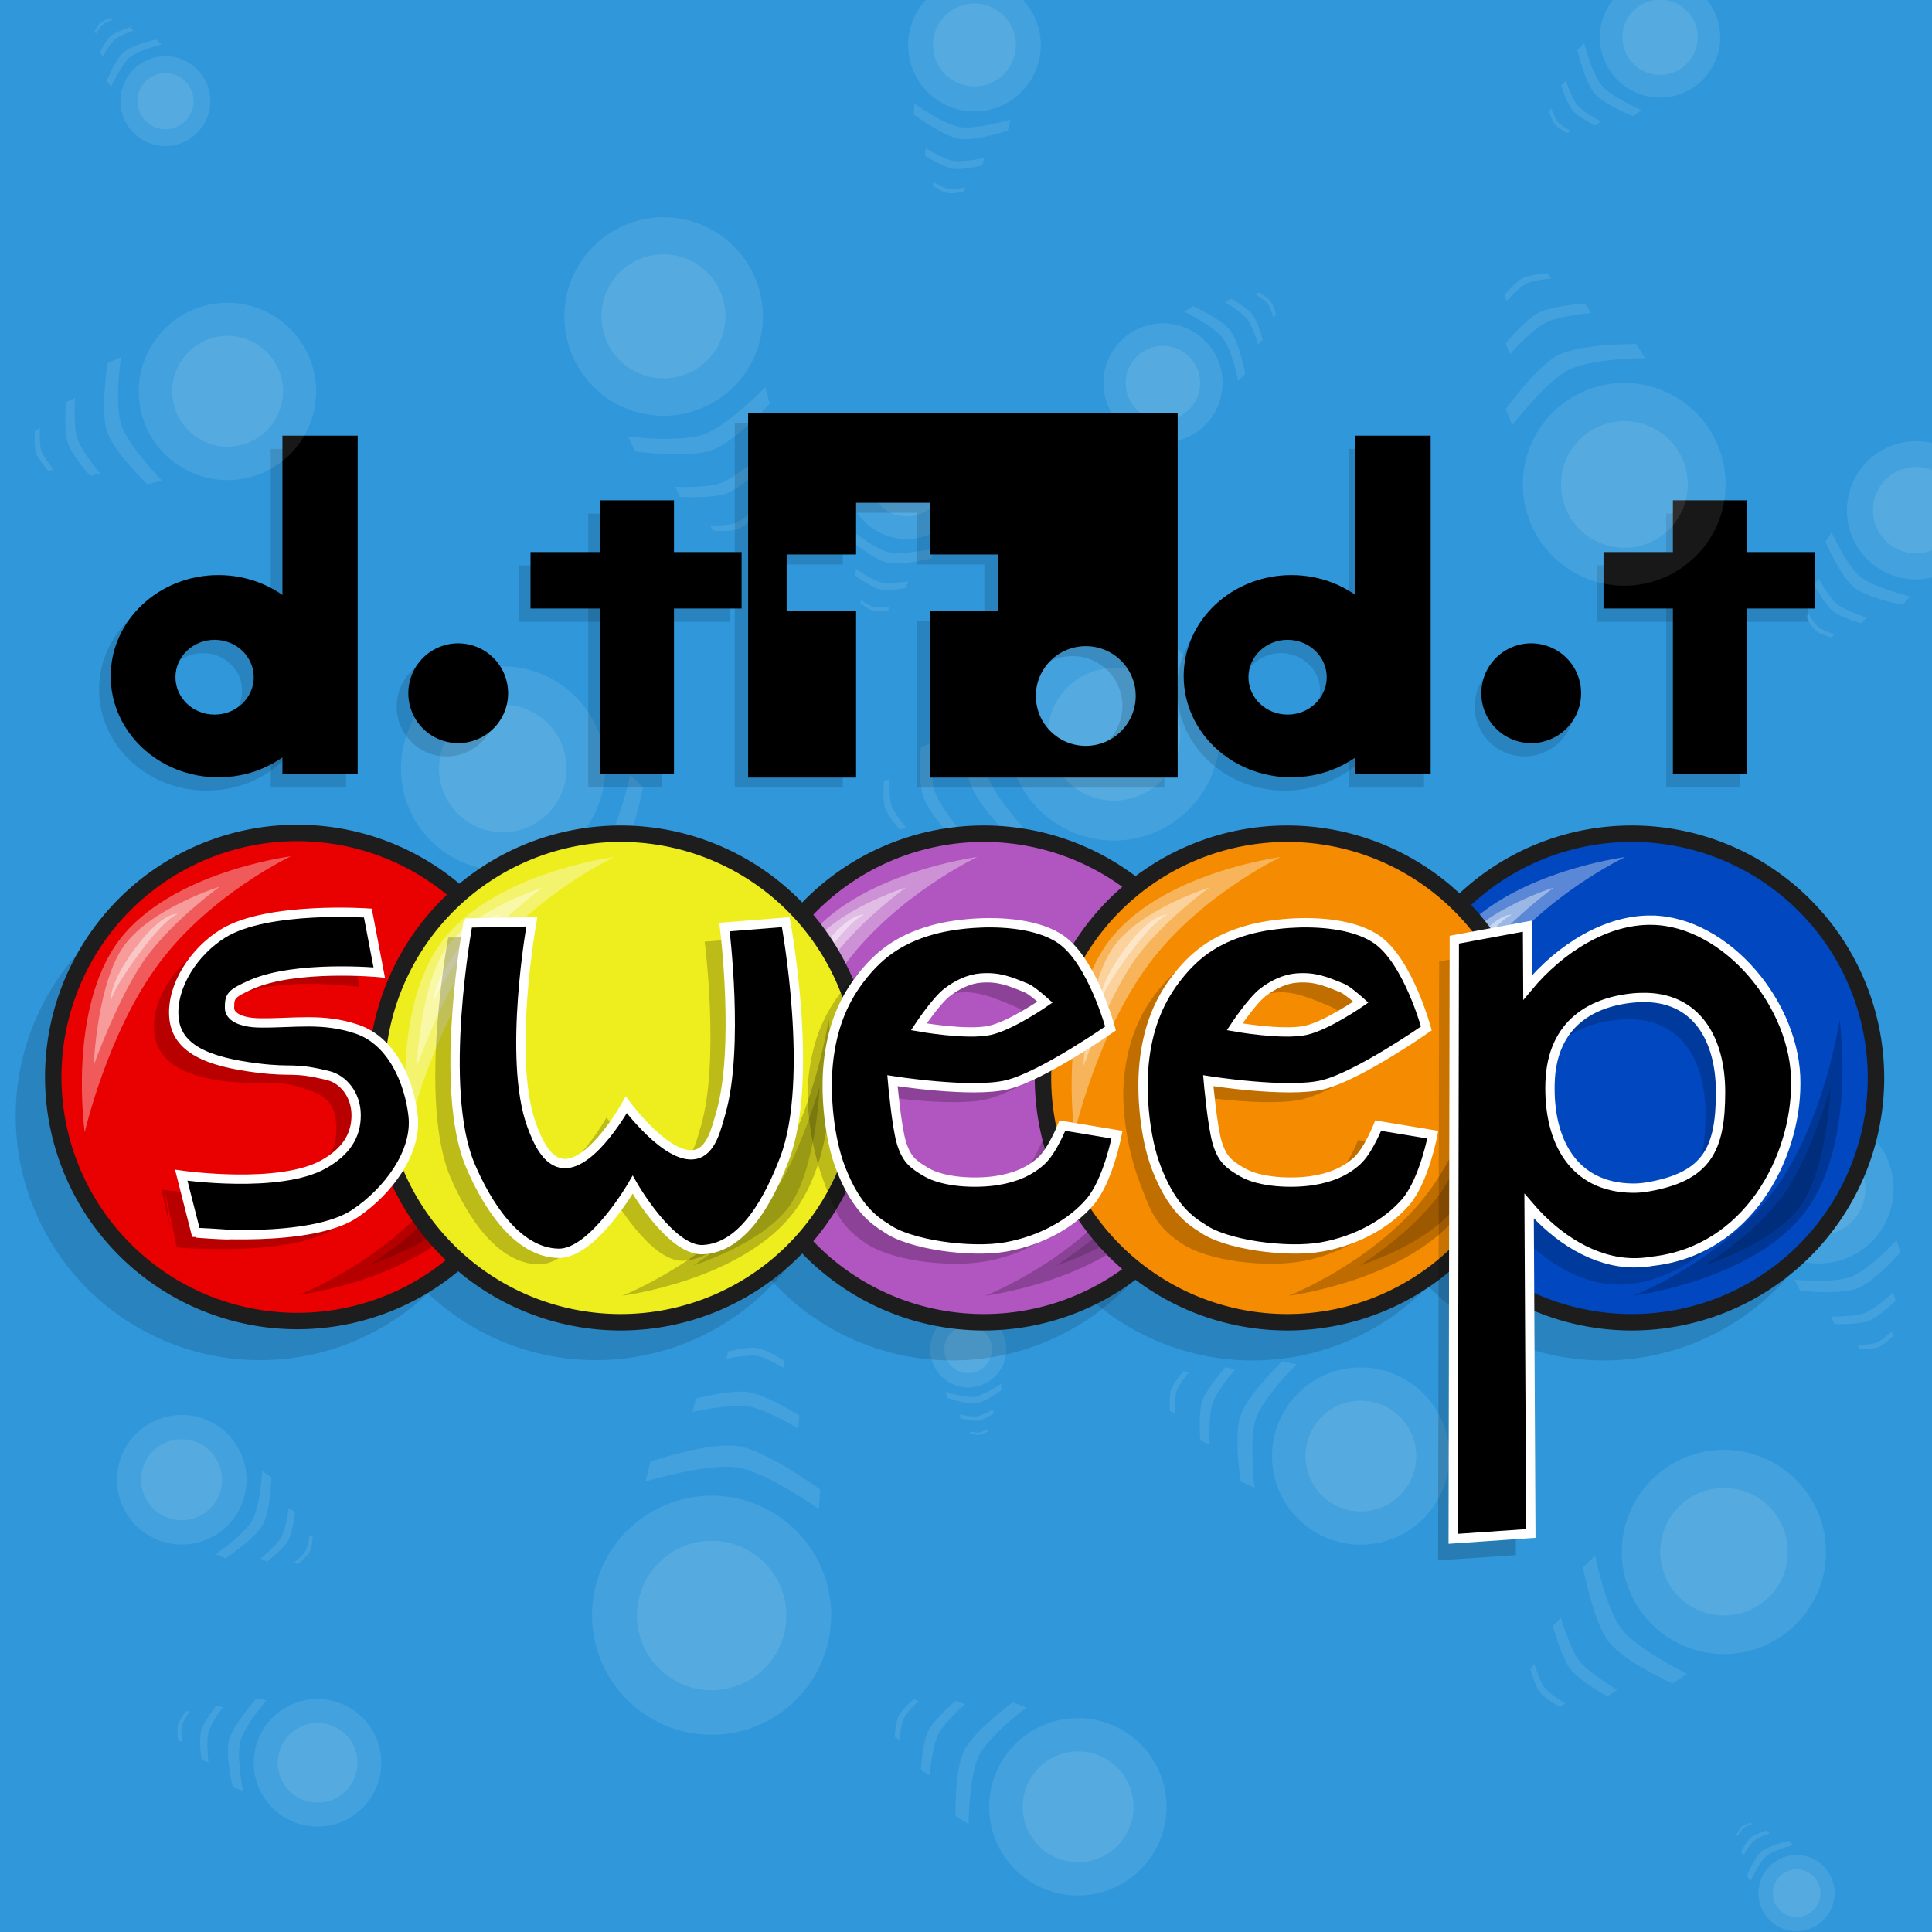 <?xml version="1.0" encoding="UTF-8" standalone="no"?>
<!-- Created with Inkscape (http://www.inkscape.org/) -->

<svg
   xmlns:dc="http://purl.org/dc/elements/1.1/"
   xmlns:cc="http://creativecommons.org/ns#"
   xmlns:rdf="http://www.w3.org/1999/02/22-rdf-syntax-ns#"
   xmlns:svg="http://www.w3.org/2000/svg"
   xmlns="http://www.w3.org/2000/svg"
   xmlns:sodipodi="http://sodipodi.sourceforge.net/DTD/sodipodi-0.dtd"
   xmlns:inkscape="http://www.inkscape.org/namespaces/inkscape"
   width="400"
   height="400"
   id="svg2"
   version="1.1"
   inkscape:version="0.91 r13725"
   sodipodi:docname="dotsweep_icon.svg"
   inkscape:export-filename="/Users/toddcope/renders/96.png"
   inkscape:export-xdpi="21.6"
   inkscape:export-ydpi="21.6">
  <rect width="100%" height="100%" fill="#333333" stroke="none"/>
  <defs
     id="defs4" />
  <sodipodi:namedview
     id="base"
     pagecolor="#ffffff"
     bordercolor="#666666"
     borderopacity="1.0"
     inkscape:pageopacity="0.0"
     inkscape:pageshadow="2"
     inkscape:zoom="0.7"
     inkscape:cx="226.91367"
     inkscape:cy="182.66403"
     inkscape:document-units="px"
     inkscape:current-layer="layer1"
     showgrid="false"
     showborder="true"
     borderlayer="true"
     inkscape:showpageshadow="false"
     inkscape:window-width="1065"
     inkscape:window-height="1030"
     inkscape:window-x="918"
     inkscape:window-y="0"
     inkscape:window-maximized="0"
     showguides="true"
     inkscape:guide-bbox="true" />
  <g
     inkscape:label="Layer 1"
     inkscape:groupmode="layer"
     id="layer1"
     transform="translate(0,-652.362)">
    <rect
       style="fill:#2f97da;fill-opacity:1;stroke:none"
       id="rect4477"
       width="466.672"
       height="414.738"
       x="612.06"
       y="-412.475"
       transform="matrix(-0.002,1,-1,-0.001,0,0)" />
    <g
       id="g5427-05-3-1"
       transform="matrix(1.367,-0.187,0.187,1.367,-74.644,-483.266)">
      <path
         transform="matrix(1.882,0,0,1.882,-51.681,826.359)"
         d="m 61.607,115.179 a 3.036,3.036 0 0 1 -3.036,3.036 3.036,3.036 0 0 1 -3.036,-3.036 3.036,3.036 0 0 1 3.036,-3.036 3.036,3.036 0 0 1 3.036,3.036 z"
         sodipodi:ry="3.0357144"
         sodipodi:rx="3.0357144"
         sodipodi:cy="115.17857"
         sodipodi:cx="58.57143"
         id="path5357-20-8-1"
         style="fill:#ffffff;fill-opacity:0.094;stroke:none"
         sodipodi:type="arc" />
      <path
         transform="matrix(1.176,0,0,1.176,-10.336,907.662)"
         d="m 61.607,115.179 a 3.036,3.036 0 0 1 -3.036,3.036 3.036,3.036 0 0 1 -3.036,-3.036 3.036,3.036 0 0 1 3.036,-3.036 3.036,3.036 0 0 1 3.036,3.036 z"
         sodipodi:ry="3.0357144"
         sodipodi:rx="3.0357144"
         sodipodi:cy="115.17857"
         sodipodi:cx="58.57143"
         id="path5357-2-65-0-9"
         style="fill:#ffffff;fill-opacity:0.094;stroke:none"
         sodipodi:type="arc" />
      <path
         sodipodi:nodetypes="czcczcc"
         inkscape:connector-curvature="0"
         id="path5389-16-4-4"
         d="m 54.327,1048.968 c 0,0 2.715,1.332 4.163,1.324 1.448,-0.01 4.234,-1.389 4.234,-1.389 l -0.072,0.977 c 0,0 -2.595,1.409 -4.019,1.422 -1.424,0.012 -4.198,-1.389 -4.198,-1.389 z"
         style="fill:#ffffff;fill-opacity:0.094;stroke:none" />
      <path
         sodipodi:nodetypes="czcczcc"
         inkscape:connector-curvature="0"
         id="path5389-5-82-7-2"
         d="m 55.937,1052.598 c 0,0 1.653,0.661 2.535,0.656 0.882,-0.01 2.579,-0.699 2.579,-0.699 l -0.044,0.656 c 0,0 -1.581,0.713 -2.448,0.721 -0.867,0.01 -2.557,-0.699 -2.557,-0.699 z"
         style="fill:#ffffff;fill-opacity:0.094;stroke:none" />
      <path
         sodipodi:nodetypes="czcczcc"
         inkscape:connector-curvature="0"
         id="path5389-5-9-80-3-4"
         d="m 57.098,1055.347 c 0,0 0.903,0.361 1.384,0.358 0.481,-0.01 1.408,-0.382 1.408,-0.382 l -0.024,0.358 c 0,0 -0.863,0.389 -1.337,0.394 -0.473,0.01 -1.396,-0.382 -1.396,-0.382 z"
         style="fill:#ffffff;fill-opacity:0.094;stroke:none" />
    </g>
    <g
       id="g5427-15"
       transform="matrix(-1.058,3.033,-3.033,-1.058,3507.452,1879.874)">
      <path
         transform="matrix(1.882,0,0,1.882,-51.681,826.359)"
         d="m 61.607,115.179 a 3.036,3.036 0 0 1 -3.036,3.036 3.036,3.036 0 0 1 -3.036,-3.036 3.036,3.036 0 0 1 3.036,-3.036 3.036,3.036 0 0 1 3.036,3.036 z"
         sodipodi:ry="3.0357144"
         sodipodi:rx="3.0357144"
         sodipodi:cy="115.17857"
         sodipodi:cx="58.57143"
         id="path5357-17"
         style="fill:#ffffff;fill-opacity:0.094;stroke:none"
         sodipodi:type="arc" />
      <path
         transform="matrix(1.176,0,0,1.176,-10.336,907.662)"
         d="m 61.607,115.179 a 3.036,3.036 0 0 1 -3.036,3.036 3.036,3.036 0 0 1 -3.036,-3.036 3.036,3.036 0 0 1 3.036,-3.036 3.036,3.036 0 0 1 3.036,3.036 z"
         sodipodi:ry="3.0357144"
         sodipodi:rx="3.0357144"
         sodipodi:cy="115.17857"
         sodipodi:cx="58.57143"
         id="path5357-2-40"
         style="fill:#ffffff;fill-opacity:0.094;stroke:none"
         sodipodi:type="arc" />
      <path
         sodipodi:nodetypes="czcczcc"
         inkscape:connector-curvature="0"
         id="path5389-86"
         d="m 54.327,1048.968 c 0,0 2.715,1.332 4.163,1.324 1.448,-0.01 4.234,-1.389 4.234,-1.389 l -0.072,0.977 c 0,0 -2.595,1.409 -4.019,1.422 -1.424,0.012 -4.198,-1.389 -4.198,-1.389 z"
         style="fill:#ffffff;fill-opacity:0.094;stroke:none" />
      <path
         sodipodi:nodetypes="czcczcc"
         inkscape:connector-curvature="0"
         id="path5389-5-26"
         d="m 55.937,1052.598 c 0,0 1.653,0.661 2.535,0.656 0.882,-0.01 2.579,-0.699 2.579,-0.699 l -0.044,0.656 c 0,0 -1.581,0.713 -2.448,0.721 -0.867,0.01 -2.557,-0.699 -2.557,-0.699 z"
         style="fill:#ffffff;fill-opacity:0.094;stroke:none" />
      <path
         sodipodi:nodetypes="czcczcc"
         inkscape:connector-curvature="0"
         id="path5389-5-9-05"
         d="m 57.098,1055.347 c 0,0 0.903,0.361 1.384,0.358 0.481,-0.01 1.408,-0.382 1.408,-0.382 l -0.024,0.358 c 0,0 -0.863,0.389 -1.337,0.394 -0.473,0.01 -1.396,-0.382 -1.396,-0.382 z"
         style="fill:#ffffff;fill-opacity:0.094;stroke:none" />
    </g>
    <g
       transform="matrix(2.32,-2.882,2.882,2.32,-3037.971,-1439.832)"
       id="g5427-3-7">
      <path
         transform="matrix(1.882,0,0,1.882,-51.681,826.359)"
         d="m 61.607,115.179 a 3.036,3.036 0 0 1 -3.036,3.036 3.036,3.036 0 0 1 -3.036,-3.036 3.036,3.036 0 0 1 3.036,-3.036 3.036,3.036 0 0 1 3.036,3.036 z"
         sodipodi:ry="3.0357144"
         sodipodi:rx="3.0357144"
         sodipodi:cy="115.17857"
         sodipodi:cx="58.57143"
         id="path5357-6-8"
         style="fill:#ffffff;fill-opacity:0.094;stroke:none"
         sodipodi:type="arc" />
      <path
         transform="matrix(1.176,0,0,1.176,-10.336,907.662)"
         d="m 61.607,115.179 a 3.036,3.036 0 0 1 -3.036,3.036 3.036,3.036 0 0 1 -3.036,-3.036 3.036,3.036 0 0 1 3.036,-3.036 3.036,3.036 0 0 1 3.036,3.036 z"
         sodipodi:ry="3.0357144"
         sodipodi:rx="3.0357144"
         sodipodi:cy="115.17857"
         sodipodi:cx="58.57143"
         id="path5357-2-7-0"
         style="fill:#ffffff;fill-opacity:0.094;stroke:none"
         sodipodi:type="arc" />
      <path
         sodipodi:nodetypes="czcczcc"
         inkscape:connector-curvature="0"
         id="path5389-0-4"
         d="m 54.327,1048.968 c 0,0 2.715,1.332 4.163,1.324 1.448,-0.01 4.234,-1.389 4.234,-1.389 l -0.072,0.977 c 0,0 -2.595,1.409 -4.019,1.422 -1.424,0.012 -4.198,-1.389 -4.198,-1.389 z"
         style="fill:#ffffff;fill-opacity:0.094;stroke:none" />
      <path
         sodipodi:nodetypes="czcczcc"
         inkscape:connector-curvature="0"
         id="path5389-5-3-8"
         d="m 55.937,1052.598 c 0,0 1.653,0.661 2.535,0.656 0.882,-0.01 2.579,-0.699 2.579,-0.699 l -0.044,0.656 c 0,0 -1.581,0.713 -2.448,0.721 -0.867,0.01 -2.557,-0.699 -2.557,-0.699 z"
         style="fill:#ffffff;fill-opacity:0.094;stroke:none" />
      <path
         sodipodi:nodetypes="czcczcc"
         inkscape:connector-curvature="0"
         id="path5389-5-9-5-3"
         d="m 57.098,1055.347 c 0,0 0.903,0.361 1.384,0.358 0.481,-0.01 1.408,-0.382 1.408,-0.382 l -0.024,0.358 c 0,0 -0.863,0.389 -1.337,0.394 -0.473,0.01 -1.396,-0.382 -1.396,-0.382 z"
         style="fill:#ffffff;fill-opacity:0.094;stroke:none" />
    </g>
    <g
       id="g5427-5"
       transform="matrix(1.182,3.655,-3.655,1.182,3974.032,-642.528)">
      <path
         transform="matrix(1.882,0,0,1.882,-51.681,826.359)"
         d="m 61.607,115.179 a 3.036,3.036 0 0 1 -3.036,3.036 3.036,3.036 0 0 1 -3.036,-3.036 3.036,3.036 0 0 1 3.036,-3.036 3.036,3.036 0 0 1 3.036,3.036 z"
         sodipodi:ry="3.0357144"
         sodipodi:rx="3.0357144"
         sodipodi:cy="115.17857"
         sodipodi:cx="58.57143"
         id="path5357-39"
         style="fill:#ffffff;fill-opacity:0.094;stroke:none"
         sodipodi:type="arc" />
      <path
         transform="matrix(1.176,0,0,1.176,-10.336,907.662)"
         d="m 61.607,115.179 a 3.036,3.036 0 0 1 -3.036,3.036 3.036,3.036 0 0 1 -3.036,-3.036 3.036,3.036 0 0 1 3.036,-3.036 3.036,3.036 0 0 1 3.036,3.036 z"
         sodipodi:ry="3.0357144"
         sodipodi:rx="3.0357144"
         sodipodi:cy="115.17857"
         sodipodi:cx="58.57143"
         id="path5357-2-744"
         style="fill:#ffffff;fill-opacity:0.094;stroke:none"
         sodipodi:type="arc" />
      <path
         sodipodi:nodetypes="czcczcc"
         inkscape:connector-curvature="0"
         id="path5389-01"
         d="m 54.327,1048.968 c 0,0 2.715,1.332 4.163,1.324 1.448,-0.01 4.234,-1.389 4.234,-1.389 l -0.072,0.977 c 0,0 -2.595,1.409 -4.019,1.422 -1.424,0.012 -4.198,-1.389 -4.198,-1.389 z"
         style="fill:#ffffff;fill-opacity:0.094;stroke:none" />
      <path
         sodipodi:nodetypes="czcczcc"
         inkscape:connector-curvature="0"
         id="path5389-5-78"
         d="m 55.937,1052.598 c 0,0 1.653,0.661 2.535,0.656 0.882,-0.01 2.579,-0.699 2.579,-0.699 l -0.044,0.656 c 0,0 -1.581,0.713 -2.448,0.721 -0.867,0.01 -2.557,-0.699 -2.557,-0.699 z"
         style="fill:#ffffff;fill-opacity:0.094;stroke:none" />
      <path
         sodipodi:nodetypes="czcczcc"
         inkscape:connector-curvature="0"
         id="path5389-5-9-7"
         d="m 57.098,1055.347 c 0,0 0.903,0.361 1.384,0.358 0.481,-0.01 1.408,-0.382 1.408,-0.382 l -0.024,0.358 c 0,0 -0.863,0.389 -1.337,0.394 -0.473,0.01 -1.396,-0.382 -1.396,-0.382 z"
         style="fill:#ffffff;fill-opacity:0.094;stroke:none" />
    </g>
    <g
       id="g5427-47"
       transform="matrix(1.402,1.672,-1.672,1.402,2005.704,-900.255)">
      <path
         transform="matrix(1.882,0,0,1.882,-51.681,826.359)"
         d="m 61.607,115.179 a 3.036,3.036 0 0 1 -3.036,3.036 3.036,3.036 0 0 1 -3.036,-3.036 3.036,3.036 0 0 1 3.036,-3.036 3.036,3.036 0 0 1 3.036,3.036 z"
         sodipodi:ry="3.0357144"
         sodipodi:rx="3.0357144"
         sodipodi:cy="115.17857"
         sodipodi:cx="58.57143"
         id="path5357-80"
         style="fill:#ffffff;fill-opacity:0.094;stroke:none"
         sodipodi:type="arc" />
      <path
         transform="matrix(1.176,0,0,1.176,-10.336,907.662)"
         d="m 61.607,115.179 a 3.036,3.036 0 0 1 -3.036,3.036 3.036,3.036 0 0 1 -3.036,-3.036 3.036,3.036 0 0 1 3.036,-3.036 3.036,3.036 0 0 1 3.036,3.036 z"
         sodipodi:ry="3.0357144"
         sodipodi:rx="3.0357144"
         sodipodi:cy="115.17857"
         sodipodi:cx="58.57143"
         id="path5357-2-62"
         style="fill:#ffffff;fill-opacity:0.094;stroke:none"
         sodipodi:type="arc" />
      <path
         sodipodi:nodetypes="czcczcc"
         inkscape:connector-curvature="0"
         id="path5389-165"
         d="m 54.327,1048.968 c 0,0 2.715,1.332 4.163,1.324 1.448,-0.01 4.234,-1.389 4.234,-1.389 l -0.072,0.977 c 0,0 -2.595,1.409 -4.019,1.422 -1.424,0.012 -4.198,-1.389 -4.198,-1.389 z"
         style="fill:#ffffff;fill-opacity:0.094;stroke:none" />
      <path
         sodipodi:nodetypes="czcczcc"
         inkscape:connector-curvature="0"
         id="path5389-5-17"
         d="m 55.937,1052.598 c 0,0 1.653,0.661 2.535,0.656 0.882,-0.01 2.579,-0.699 2.579,-0.699 l -0.044,0.656 c 0,0 -1.581,0.713 -2.448,0.721 -0.867,0.01 -2.557,-0.699 -2.557,-0.699 z"
         style="fill:#ffffff;fill-opacity:0.094;stroke:none" />
      <path
         sodipodi:nodetypes="czcczcc"
         inkscape:connector-curvature="0"
         id="path5389-5-9-81"
         d="m 57.098,1055.347 c 0,0 0.903,0.361 1.384,0.358 0.481,-0.01 1.408,-0.382 1.408,-0.382 l -0.024,0.358 c 0,0 -0.863,0.389 -1.337,0.394 -0.473,0.01 -1.396,-0.382 -1.396,-0.382 z"
         style="fill:#ffffff;fill-opacity:0.094;stroke:none" />
    </g>
    <g
       transform="matrix(2.527,-0.956,0.956,2.527,-768.572,-1681.492)"
       id="g5427-32">
      <path
         transform="matrix(1.882,0,0,1.882,-51.681,826.359)"
         d="m 61.607,115.179 a 3.036,3.036 0 0 1 -3.036,3.036 3.036,3.036 0 0 1 -3.036,-3.036 3.036,3.036 0 0 1 3.036,-3.036 3.036,3.036 0 0 1 3.036,3.036 z"
         sodipodi:ry="3.0357144"
         sodipodi:rx="3.0357144"
         sodipodi:cy="115.17857"
         sodipodi:cx="58.57143"
         id="path5357-310"
         style="fill:#ffffff;fill-opacity:0.094;stroke:none"
         sodipodi:type="arc" />
      <path
         transform="matrix(1.176,0,0,1.176,-10.336,907.662)"
         d="m 61.607,115.179 a 3.036,3.036 0 0 1 -3.036,3.036 3.036,3.036 0 0 1 -3.036,-3.036 3.036,3.036 0 0 1 3.036,-3.036 3.036,3.036 0 0 1 3.036,3.036 z"
         sodipodi:ry="3.0357144"
         sodipodi:rx="3.0357144"
         sodipodi:cy="115.17857"
         sodipodi:cx="58.57143"
         id="path5357-2-42"
         style="fill:#ffffff;fill-opacity:0.094;stroke:none"
         sodipodi:type="arc" />
      <path
         sodipodi:nodetypes="czcczcc"
         inkscape:connector-curvature="0"
         id="path5389-00"
         d="m 54.327,1048.968 c 0,0 2.715,1.332 4.163,1.324 1.448,-0.01 4.234,-1.389 4.234,-1.389 l -0.072,0.977 c 0,0 -2.595,1.409 -4.019,1.422 -1.424,0.012 -4.198,-1.389 -4.198,-1.389 z"
         style="fill:#ffffff;fill-opacity:0.094;stroke:none" />
      <path
         sodipodi:nodetypes="czcczcc"
         inkscape:connector-curvature="0"
         id="path5389-5-28"
         d="m 55.937,1052.598 c 0,0 1.653,0.661 2.535,0.656 0.882,-0.01 2.579,-0.699 2.579,-0.699 l -0.044,0.656 c 0,0 -1.581,0.713 -2.448,0.721 -0.867,0.01 -2.557,-0.699 -2.557,-0.699 z"
         style="fill:#ffffff;fill-opacity:0.094;stroke:none" />
      <path
         sodipodi:nodetypes="czcczcc"
         inkscape:connector-curvature="0"
         id="path5389-5-9-01"
         d="m 57.098,1055.347 c 0,0 0.903,0.361 1.384,0.358 0.481,-0.01 1.408,-0.382 1.408,-0.382 l -0.024,0.358 c 0,0 -0.863,0.389 -1.337,0.394 -0.473,0.01 -1.396,-0.382 -1.396,-0.382 z"
         style="fill:#ffffff;fill-opacity:0.094;stroke:none" />
    </g>
    <g
       transform="matrix(-1.278,2.175,-2.175,-1.278,2595.534,2099.235)"
       id="g5427-92">
      <path
         transform="matrix(1.882,0,0,1.882,-51.681,826.359)"
         d="m 61.607,115.179 a 3.036,3.036 0 0 1 -3.036,3.036 3.036,3.036 0 0 1 -3.036,-3.036 3.036,3.036 0 0 1 3.036,-3.036 3.036,3.036 0 0 1 3.036,3.036 z"
         sodipodi:ry="3.0357144"
         sodipodi:rx="3.0357144"
         sodipodi:cy="115.17857"
         sodipodi:cx="58.57143"
         id="path5357-16"
         style="fill:#ffffff;fill-opacity:0.094;stroke:none"
         sodipodi:type="arc" />
      <path
         transform="matrix(1.176,0,0,1.176,-10.336,907.662)"
         d="m 61.607,115.179 a 3.036,3.036 0 0 1 -3.036,3.036 3.036,3.036 0 0 1 -3.036,-3.036 3.036,3.036 0 0 1 3.036,-3.036 3.036,3.036 0 0 1 3.036,3.036 z"
         sodipodi:ry="3.0357144"
         sodipodi:rx="3.0357144"
         sodipodi:cy="115.17857"
         sodipodi:cx="58.57143"
         id="path5357-2-03"
         style="fill:#ffffff;fill-opacity:0.094;stroke:none"
         sodipodi:type="arc" />
      <path
         sodipodi:nodetypes="czcczcc"
         inkscape:connector-curvature="0"
         id="path5389-73"
         d="m 54.327,1048.968 c 0,0 2.715,1.332 4.163,1.324 1.448,-0.01 4.234,-1.389 4.234,-1.389 l -0.072,0.977 c 0,0 -2.595,1.409 -4.019,1.422 -1.424,0.012 -4.198,-1.389 -4.198,-1.389 z"
         style="fill:#ffffff;fill-opacity:0.094;stroke:none" />
      <path
         sodipodi:nodetypes="czcczcc"
         inkscape:connector-curvature="0"
         id="path5389-5-69"
         d="m 55.937,1052.598 c 0,0 1.653,0.661 2.535,0.656 0.882,-0.01 2.579,-0.699 2.579,-0.699 l -0.044,0.656 c 0,0 -1.581,0.713 -2.448,0.721 -0.867,0.01 -2.557,-0.699 -2.557,-0.699 z"
         style="fill:#ffffff;fill-opacity:0.094;stroke:none" />
      <path
         sodipodi:nodetypes="czcczcc"
         inkscape:connector-curvature="0"
         id="path5389-5-9-6"
         d="m 57.098,1055.347 c 0,0 0.903,0.361 1.384,0.358 0.481,-0.01 1.408,-0.382 1.408,-0.382 l -0.024,0.358 c 0,0 -0.863,0.389 -1.337,0.394 -0.473,0.01 -1.396,-0.382 -1.396,-0.382 z"
         style="fill:#ffffff;fill-opacity:0.094;stroke:none" />
    </g>
    <g
       transform="matrix(1.93,1.597,-1.597,1.93,1949.576,-1348.719)"
       id="g5427-9">
      <path
         transform="matrix(1.882,0,0,1.882,-51.681,826.359)"
         d="m 61.607,115.179 a 3.036,3.036 0 0 1 -3.036,3.036 3.036,3.036 0 0 1 -3.036,-3.036 3.036,3.036 0 0 1 3.036,-3.036 3.036,3.036 0 0 1 3.036,3.036 z"
         sodipodi:ry="3.0357144"
         sodipodi:rx="3.0357144"
         sodipodi:cy="115.17857"
         sodipodi:cx="58.57143"
         id="path5357-19"
         style="fill:#ffffff;fill-opacity:0.094;stroke:none"
         sodipodi:type="arc" />
      <path
         transform="matrix(1.176,0,0,1.176,-10.336,907.662)"
         d="m 61.607,115.179 a 3.036,3.036 0 0 1 -3.036,3.036 3.036,3.036 0 0 1 -3.036,-3.036 3.036,3.036 0 0 1 3.036,-3.036 3.036,3.036 0 0 1 3.036,3.036 z"
         sodipodi:ry="3.0357144"
         sodipodi:rx="3.0357144"
         sodipodi:cy="115.17857"
         sodipodi:cx="58.57143"
         id="path5357-2-8"
         style="fill:#ffffff;fill-opacity:0.094;stroke:none"
         sodipodi:type="arc" />
      <path
         sodipodi:nodetypes="czcczcc"
         inkscape:connector-curvature="0"
         id="path5389-7"
         d="m 54.327,1048.968 c 0,0 2.715,1.332 4.163,1.324 1.448,-0.01 4.234,-1.389 4.234,-1.389 l -0.072,0.977 c 0,0 -2.595,1.409 -4.019,1.422 -1.424,0.012 -4.198,-1.389 -4.198,-1.389 z"
         style="fill:#ffffff;fill-opacity:0.094;stroke:none" />
      <path
         sodipodi:nodetypes="czcczcc"
         inkscape:connector-curvature="0"
         id="path5389-5-7"
         d="m 55.937,1052.598 c 0,0 1.653,0.661 2.535,0.656 0.882,-0.01 2.579,-0.699 2.579,-0.699 l -0.044,0.656 c 0,0 -1.581,0.713 -2.448,0.721 -0.867,0.01 -2.557,-0.699 -2.557,-0.699 z"
         style="fill:#ffffff;fill-opacity:0.094;stroke:none" />
      <path
         sodipodi:nodetypes="czcczcc"
         inkscape:connector-curvature="0"
         id="path5389-5-9-09"
         d="m 57.098,1055.347 c 0,0 0.903,0.361 1.384,0.358 0.481,-0.01 1.408,-0.382 1.408,-0.382 l -0.024,0.358 c 0,0 -0.863,0.389 -1.337,0.394 -0.473,0.01 -1.396,-0.382 -1.396,-0.382 z"
         style="fill:#ffffff;fill-opacity:0.094;stroke:none" />
    </g>
    <g
       transform="matrix(2.108,0.525,-0.525,2.108,611.932,-1478.096)"
       id="g5427-6">
      <path
         transform="matrix(1.882,0,0,1.882,-51.681,826.359)"
         d="m 61.607,115.179 a 3.036,3.036 0 0 1 -3.036,3.036 3.036,3.036 0 0 1 -3.036,-3.036 3.036,3.036 0 0 1 3.036,-3.036 3.036,3.036 0 0 1 3.036,3.036 z"
         sodipodi:ry="3.0357144"
         sodipodi:rx="3.0357144"
         sodipodi:cy="115.17857"
         sodipodi:cx="58.57143"
         id="path5357-66"
         style="fill:#ffffff;fill-opacity:0.094;stroke:none"
         sodipodi:type="arc" />
      <path
         transform="matrix(1.176,0,0,1.176,-10.336,907.662)"
         d="m 61.607,115.179 a 3.036,3.036 0 0 1 -3.036,3.036 3.036,3.036 0 0 1 -3.036,-3.036 3.036,3.036 0 0 1 3.036,-3.036 3.036,3.036 0 0 1 3.036,3.036 z"
         sodipodi:ry="3.0357144"
         sodipodi:rx="3.0357144"
         sodipodi:cy="115.17857"
         sodipodi:cx="58.57143"
         id="path5357-2-9"
         style="fill:#ffffff;fill-opacity:0.094;stroke:none"
         sodipodi:type="arc" />
      <path
         sodipodi:nodetypes="czcczcc"
         inkscape:connector-curvature="0"
         id="path5389-906"
         d="m 54.327,1048.968 c 0,0 2.715,1.332 4.163,1.324 1.448,-0.01 4.234,-1.389 4.234,-1.389 l -0.072,0.977 c 0,0 -2.595,1.409 -4.019,1.422 -1.424,0.012 -4.198,-1.389 -4.198,-1.389 z"
         style="fill:#ffffff;fill-opacity:0.094;stroke:none" />
      <path
         sodipodi:nodetypes="czcczcc"
         inkscape:connector-curvature="0"
         id="path5389-5-8"
         d="m 55.937,1052.598 c 0,0 1.653,0.661 2.535,0.656 0.882,-0.01 2.579,-0.699 2.579,-0.699 l -0.044,0.656 c 0,0 -1.581,0.713 -2.448,0.721 -0.867,0.01 -2.557,-0.699 -2.557,-0.699 z"
         style="fill:#ffffff;fill-opacity:0.094;stroke:none" />
      <path
         sodipodi:nodetypes="czcczcc"
         inkscape:connector-curvature="0"
         id="path5389-5-9-88"
         d="m 57.098,1055.347 c 0,0 0.903,0.361 1.384,0.358 0.481,-0.01 1.408,-0.382 1.408,-0.382 l -0.024,0.358 c 0,0 -0.863,0.389 -1.337,0.394 -0.473,0.01 -1.396,-0.382 -1.396,-0.382 z"
         style="fill:#ffffff;fill-opacity:0.094;stroke:none" />
    </g>
    <g
       transform="matrix(-1.451,2.868,-2.868,-1.451,3299.8,2372.104)"
       id="g5427-2">
      <path
         transform="matrix(1.882,0,0,1.882,-51.681,826.359)"
         d="m 61.607,115.179 a 3.036,3.036 0 0 1 -3.036,3.036 3.036,3.036 0 0 1 -3.036,-3.036 3.036,3.036 0 0 1 3.036,-3.036 3.036,3.036 0 0 1 3.036,3.036 z"
         sodipodi:ry="3.0357144"
         sodipodi:rx="3.0357144"
         sodipodi:cy="115.17857"
         sodipodi:cx="58.57143"
         id="path5357-8"
         style="fill:#ffffff;fill-opacity:0.094;stroke:none"
         sodipodi:type="arc" />
      <path
         transform="matrix(1.176,0,0,1.176,-10.336,907.662)"
         d="m 61.607,115.179 a 3.036,3.036 0 0 1 -3.036,3.036 3.036,3.036 0 0 1 -3.036,-3.036 3.036,3.036 0 0 1 3.036,-3.036 3.036,3.036 0 0 1 3.036,3.036 z"
         sodipodi:ry="3.0357144"
         sodipodi:rx="3.0357144"
         sodipodi:cy="115.17857"
         sodipodi:cx="58.57143"
         id="path5357-2-02"
         style="fill:#ffffff;fill-opacity:0.094;stroke:none"
         sodipodi:type="arc" />
      <path
         sodipodi:nodetypes="czcczcc"
         inkscape:connector-curvature="0"
         id="path5389-2"
         d="m 54.327,1048.968 c 0,0 2.715,1.332 4.163,1.324 1.448,-0.01 4.234,-1.389 4.234,-1.389 l -0.072,0.977 c 0,0 -2.595,1.409 -4.019,1.422 -1.424,0.012 -4.198,-1.389 -4.198,-1.389 z"
         style="fill:#ffffff;fill-opacity:0.094;stroke:none" />
      <path
         sodipodi:nodetypes="czcczcc"
         inkscape:connector-curvature="0"
         id="path5389-5-37"
         d="m 55.937,1052.598 c 0,0 1.653,0.661 2.535,0.656 0.882,-0.01 2.579,-0.699 2.579,-0.699 l -0.044,0.656 c 0,0 -1.581,0.713 -2.448,0.721 -0.867,0.01 -2.557,-0.699 -2.557,-0.699 z"
         style="fill:#ffffff;fill-opacity:0.094;stroke:none" />
      <path
         sodipodi:nodetypes="czcczcc"
         inkscape:connector-curvature="0"
         id="path5389-5-9-0"
         d="m 57.098,1055.347 c 0,0 0.903,0.361 1.384,0.358 0.481,-0.01 1.408,-0.382 1.408,-0.382 l -0.024,0.358 c 0,0 -0.863,0.389 -1.337,0.394 -0.473,0.01 -1.396,-0.382 -1.396,-0.382 z"
         style="fill:#ffffff;fill-opacity:0.094;stroke:none" />
    </g>
    <g
       transform="matrix(-0.602,2.232,-2.232,-0.602,2429.231,1514.611)"
       id="g5427-48">
      <path
         transform="matrix(1.882,0,0,1.882,-51.681,826.359)"
         d="m 61.607,115.179 a 3.036,3.036 0 0 1 -3.036,3.036 3.036,3.036 0 0 1 -3.036,-3.036 3.036,3.036 0 0 1 3.036,-3.036 3.036,3.036 0 0 1 3.036,3.036 z"
         sodipodi:ry="3.0357144"
         sodipodi:rx="3.0357144"
         sodipodi:cy="115.17857"
         sodipodi:cx="58.57143"
         id="path5357-0"
         style="fill:#ffffff;fill-opacity:0.094;stroke:none"
         sodipodi:type="arc" />
      <path
         transform="matrix(1.176,0,0,1.176,-10.336,907.662)"
         d="m 61.607,115.179 a 3.036,3.036 0 0 1 -3.036,3.036 3.036,3.036 0 0 1 -3.036,-3.036 3.036,3.036 0 0 1 3.036,-3.036 3.036,3.036 0 0 1 3.036,3.036 z"
         sodipodi:ry="3.0357144"
         sodipodi:rx="3.0357144"
         sodipodi:cy="115.17857"
         sodipodi:cx="58.57143"
         id="path5357-2-2"
         style="fill:#ffffff;fill-opacity:0.094;stroke:none"
         sodipodi:type="arc" />
      <path
         sodipodi:nodetypes="czcczcc"
         inkscape:connector-curvature="0"
         id="path5389-90"
         d="m 54.327,1048.968 c 0,0 2.715,1.332 4.163,1.324 1.448,-0.01 4.234,-1.389 4.234,-1.389 l -0.072,0.977 c 0,0 -2.595,1.409 -4.019,1.422 -1.424,0.012 -4.198,-1.389 -4.198,-1.389 z"
         style="fill:#ffffff;fill-opacity:0.094;stroke:none" />
      <path
         sodipodi:nodetypes="czcczcc"
         inkscape:connector-curvature="0"
         id="path5389-5-0"
         d="m 55.937,1052.598 c 0,0 1.653,0.661 2.535,0.656 0.882,-0.01 2.579,-0.699 2.579,-0.699 l -0.044,0.656 c 0,0 -1.581,0.713 -2.448,0.721 -0.867,0.01 -2.557,-0.699 -2.557,-0.699 z"
         style="fill:#ffffff;fill-opacity:0.094;stroke:none" />
      <path
         sodipodi:nodetypes="czcczcc"
         inkscape:connector-curvature="0"
         id="path5389-5-9-58"
         d="m 57.098,1055.347 c 0,0 0.903,0.361 1.384,0.358 0.481,-0.01 1.408,-0.382 1.408,-0.382 l -0.024,0.358 c 0,0 -0.863,0.389 -1.337,0.394 -0.473,0.01 -1.396,-0.382 -1.396,-0.382 z"
         style="fill:#ffffff;fill-opacity:0.094;stroke:none" />
    </g>
    <g
       transform="matrix(4.379,0.59,-0.59,4.379,438.582,-3733.386)"
       id="g5427-43">
      <path
         transform="matrix(1.882,0,0,1.882,-51.681,826.359)"
         d="m 61.607,115.179 a 3.036,3.036 0 0 1 -3.036,3.036 3.036,3.036 0 0 1 -3.036,-3.036 3.036,3.036 0 0 1 3.036,-3.036 3.036,3.036 0 0 1 3.036,3.036 z"
         sodipodi:ry="3.0357144"
         sodipodi:rx="3.0357144"
         sodipodi:cy="115.17857"
         sodipodi:cx="58.57143"
         id="path5357-31"
         style="fill:#ffffff;fill-opacity:0.094;stroke:none"
         sodipodi:type="arc" />
      <path
         transform="matrix(1.176,0,0,1.176,-10.336,907.662)"
         d="m 61.607,115.179 a 3.036,3.036 0 0 1 -3.036,3.036 3.036,3.036 0 0 1 -3.036,-3.036 3.036,3.036 0 0 1 3.036,-3.036 3.036,3.036 0 0 1 3.036,3.036 z"
         sodipodi:ry="3.0357144"
         sodipodi:rx="3.0357144"
         sodipodi:cy="115.17857"
         sodipodi:cx="58.57143"
         id="path5357-2-46"
         style="fill:#ffffff;fill-opacity:0.094;stroke:none"
         sodipodi:type="arc" />
      <path
         sodipodi:nodetypes="czcczcc"
         inkscape:connector-curvature="0"
         id="path5389-82"
         d="m 54.327,1048.968 c 0,0 2.715,1.332 4.163,1.324 1.448,-0.01 4.234,-1.389 4.234,-1.389 l -0.072,0.977 c 0,0 -2.595,1.409 -4.019,1.422 -1.424,0.012 -4.198,-1.389 -4.198,-1.389 z"
         style="fill:#ffffff;fill-opacity:0.094;stroke:none" />
      <path
         sodipodi:nodetypes="czcczcc"
         inkscape:connector-curvature="0"
         id="path5389-5-91"
         d="m 55.937,1052.598 c 0,0 1.653,0.661 2.535,0.656 0.882,-0.01 2.579,-0.699 2.579,-0.699 l -0.044,0.656 c 0,0 -1.581,0.713 -2.448,0.721 -0.867,0.01 -2.557,-0.699 -2.557,-0.699 z"
         style="fill:#ffffff;fill-opacity:0.094;stroke:none" />
      <path
         sodipodi:nodetypes="czcczcc"
         inkscape:connector-curvature="0"
         id="path5389-5-9-99"
         d="m 57.098,1055.347 c 0,0 0.903,0.361 1.384,0.358 0.481,-0.01 1.408,-0.382 1.408,-0.382 l -0.024,0.358 c 0,0 -0.863,0.389 -1.337,0.394 -0.473,0.01 -1.396,-0.382 -1.396,-0.382 z"
         style="fill:#ffffff;fill-opacity:0.094;stroke:none" />
    </g>
    <g
       transform="matrix(3.395,-1.191,1.191,3.395,-1303.739,-2753.785)"
       id="g5427-4">
      <path
         transform="matrix(1.882,0,0,1.882,-51.681,826.359)"
         d="m 61.607,115.179 a 3.036,3.036 0 0 1 -3.036,3.036 3.036,3.036 0 0 1 -3.036,-3.036 3.036,3.036 0 0 1 3.036,-3.036 3.036,3.036 0 0 1 3.036,3.036 z"
         sodipodi:ry="3.0357144"
         sodipodi:rx="3.0357144"
         sodipodi:cy="115.17857"
         sodipodi:cx="58.57143"
         id="path5357-1"
         style="fill:#ffffff;fill-opacity:0.094;stroke:none"
         sodipodi:type="arc" />
      <path
         transform="matrix(1.176,0,0,1.176,-10.336,907.662)"
         d="m 61.607,115.179 a 3.036,3.036 0 0 1 -3.036,3.036 3.036,3.036 0 0 1 -3.036,-3.036 3.036,3.036 0 0 1 3.036,-3.036 3.036,3.036 0 0 1 3.036,3.036 z"
         sodipodi:ry="3.0357144"
         sodipodi:rx="3.0357144"
         sodipodi:cy="115.17857"
         sodipodi:cx="58.57143"
         id="path5357-2-4"
         style="fill:#ffffff;fill-opacity:0.094;stroke:none"
         sodipodi:type="arc" />
      <path
         sodipodi:nodetypes="czcczcc"
         inkscape:connector-curvature="0"
         id="path5389-8"
         d="m 54.327,1048.968 c 0,0 2.715,1.332 4.163,1.324 1.448,-0.01 4.234,-1.389 4.234,-1.389 l -0.072,0.977 c 0,0 -2.595,1.409 -4.019,1.422 -1.424,0.012 -4.198,-1.389 -4.198,-1.389 z"
         style="fill:#ffffff;fill-opacity:0.094;stroke:none" />
      <path
         sodipodi:nodetypes="czcczcc"
         inkscape:connector-curvature="0"
         id="path5389-5-1"
         d="m 55.937,1052.598 c 0,0 1.653,0.661 2.535,0.656 0.882,-0.01 2.579,-0.699 2.579,-0.699 l -0.044,0.656 c 0,0 -1.581,0.713 -2.448,0.721 -0.867,0.01 -2.557,-0.699 -2.557,-0.699 z"
         style="fill:#ffffff;fill-opacity:0.094;stroke:none" />
      <path
         sodipodi:nodetypes="czcczcc"
         inkscape:connector-curvature="0"
         id="path5389-5-9-9"
         d="m 57.098,1055.347 c 0,0 0.903,0.361 1.384,0.358 0.481,-0.01 1.408,-0.382 1.408,-0.382 l -0.024,0.358 c 0,0 -0.863,0.389 -1.337,0.394 -0.473,0.01 -1.396,-0.382 -1.396,-0.382 z"
         style="fill:#ffffff;fill-opacity:0.094;stroke:none" />
    </g>
    <g
       transform="matrix(-1.313,-1.714,1.714,-1.313,-1470.255,2201.619)"
       id="g5427-0">
      <path
         transform="matrix(1.882,0,0,1.882,-51.681,826.359)"
         d="m 61.607,115.179 a 3.036,3.036 0 0 1 -3.036,3.036 3.036,3.036 0 0 1 -3.036,-3.036 3.036,3.036 0 0 1 3.036,-3.036 3.036,3.036 0 0 1 3.036,3.036 z"
         sodipodi:ry="3.0357144"
         sodipodi:rx="3.0357144"
         sodipodi:cy="115.17857"
         sodipodi:cx="58.57143"
         id="path5357-3"
         style="fill:#ffffff;fill-opacity:0.094;stroke:none"
         sodipodi:type="arc" />
      <path
         transform="matrix(1.176,0,0,1.176,-10.336,907.662)"
         d="m 61.607,115.179 a 3.036,3.036 0 0 1 -3.036,3.036 3.036,3.036 0 0 1 -3.036,-3.036 3.036,3.036 0 0 1 3.036,-3.036 3.036,3.036 0 0 1 3.036,3.036 z"
         sodipodi:ry="3.0357144"
         sodipodi:rx="3.0357144"
         sodipodi:cy="115.17857"
         sodipodi:cx="58.57143"
         id="path5357-2-6"
         style="fill:#ffffff;fill-opacity:0.094;stroke:none"
         sodipodi:type="arc" />
      <path
         sodipodi:nodetypes="czcczcc"
         inkscape:connector-curvature="0"
         id="path5389-9"
         d="m 54.327,1048.968 c 0,0 2.715,1.332 4.163,1.324 1.448,-0.01 4.234,-1.389 4.234,-1.389 l -0.072,0.977 c 0,0 -2.595,1.409 -4.019,1.422 -1.424,0.012 -4.198,-1.389 -4.198,-1.389 z"
         style="fill:#ffffff;fill-opacity:0.094;stroke:none" />
      <path
         sodipodi:nodetypes="czcczcc"
         inkscape:connector-curvature="0"
         id="path5389-5-6"
         d="m 55.937,1052.598 c 0,0 1.653,0.661 2.535,0.656 0.882,-0.01 2.579,-0.699 2.579,-0.699 l -0.044,0.656 c 0,0 -1.581,0.713 -2.448,0.721 -0.867,0.01 -2.557,-0.699 -2.557,-0.699 z"
         style="fill:#ffffff;fill-opacity:0.094;stroke:none" />
      <path
         sodipodi:nodetypes="czcczcc"
         inkscape:connector-curvature="0"
         id="path5389-5-9-1"
         d="m 57.098,1055.347 c 0,0 0.903,0.361 1.384,0.358 0.481,-0.01 1.408,-0.382 1.408,-0.382 l -0.024,0.358 c 0,0 -0.863,0.389 -1.337,0.394 -0.473,0.01 -1.396,-0.382 -1.396,-0.382 z"
         style="fill:#ffffff;fill-opacity:0.094;stroke:none" />
    </g>
    <g
       transform="matrix(2.249,2.938,-2.938,2.249,3289.94,-1544.331)"
       id="g5427-3">
      <path
         transform="matrix(1.882,0,0,1.882,-51.681,826.359)"
         d="m 61.607,115.179 a 3.036,3.036 0 0 1 -3.036,3.036 3.036,3.036 0 0 1 -3.036,-3.036 3.036,3.036 0 0 1 3.036,-3.036 3.036,3.036 0 0 1 3.036,3.036 z"
         sodipodi:ry="3.0357144"
         sodipodi:rx="3.0357144"
         sodipodi:cy="115.17857"
         sodipodi:cx="58.57143"
         id="path5357-6"
         style="fill:#ffffff;fill-opacity:0.094;stroke:none"
         sodipodi:type="arc" />
      <path
         transform="matrix(1.176,0,0,1.176,-10.336,907.662)"
         d="m 61.607,115.179 a 3.036,3.036 0 0 1 -3.036,3.036 3.036,3.036 0 0 1 -3.036,-3.036 3.036,3.036 0 0 1 3.036,-3.036 3.036,3.036 0 0 1 3.036,3.036 z"
         sodipodi:ry="3.0357144"
         sodipodi:rx="3.0357144"
         sodipodi:cy="115.17857"
         sodipodi:cx="58.57143"
         id="path5357-2-7"
         style="fill:#ffffff;fill-opacity:0.094;stroke:none"
         sodipodi:type="arc" />
      <path
         sodipodi:nodetypes="czcczcc"
         inkscape:connector-curvature="0"
         id="path5389-0"
         d="m 54.327,1048.968 c 0,0 2.715,1.332 4.163,1.324 1.448,-0.01 4.234,-1.389 4.234,-1.389 l -0.072,0.977 c 0,0 -2.595,1.409 -4.019,1.422 -1.424,0.012 -4.198,-1.389 -4.198,-1.389 z"
         style="fill:#ffffff;fill-opacity:0.094;stroke:none" />
      <path
         sodipodi:nodetypes="czcczcc"
         inkscape:connector-curvature="0"
         id="path5389-5-3"
         d="m 55.937,1052.598 c 0,0 1.653,0.661 2.535,0.656 0.882,-0.01 2.579,-0.699 2.579,-0.699 l -0.044,0.656 c 0,0 -1.581,0.713 -2.448,0.721 -0.867,0.01 -2.557,-0.699 -2.557,-0.699 z"
         style="fill:#ffffff;fill-opacity:0.094;stroke:none" />
      <path
         sodipodi:nodetypes="czcczcc"
         inkscape:connector-curvature="0"
         id="path5389-5-9-5"
         d="m 57.098,1055.347 c 0,0 0.903,0.361 1.384,0.358 0.481,-0.01 1.408,-0.382 1.408,-0.382 l -0.024,0.358 c 0,0 -0.863,0.389 -1.337,0.394 -0.473,0.01 -1.396,-0.382 -1.396,-0.382 z"
         style="fill:#ffffff;fill-opacity:0.094;stroke:none" />
    </g>
    <path
       style="fill:#000000;fill-opacity:0.132;stroke:none"
       d="m 152.132,739.929 0,75.493 22.357,0 0,-34.507 -14.375,0 0,-11.693 14.375,0 0,-10.699 15.34,0 0,10.699 13.984,0 0,11.693 -13.984,0 0,34.507 51.241,0 0,-75.493 z m 69.913,48.279 c 5.707,0 10.337,4.6 10.337,10.307 0,5.707 -4.63,10.337 -10.337,10.337 -5.707,0 -10.337,-4.63 -10.337,-10.337 0,-5.707 4.63,-10.307 10.337,-10.307 z"
       id="rect4232-0"
       inkscape:connector-curvature="0"
       sodipodi:nodetypes="cccccccccccccccccsssss" />
    <g
       id="g4175-17-8"
       transform="matrix(0.964,0,0,0.964,152.795,92.988)"
       style="fill:#000000;fill-opacity:0.132;stroke:none">
      <g
         transform="translate(8.945,-10)"
         id="g4077-4-3"
         style="fill:#000000;fill-opacity:0.132;stroke:none">
        <rect
           style="fill:#000000;fill-opacity:0.132;stroke:none"
           id="rect3266-4-2"
           width="16.162"
           height="72.731"
           x="122.229"
           y="686.687" />
        <path
           style="fill:#000000;fill-opacity:0.132;stroke:none"
           d="m 108.474,716.628 c -12.762,0 -23.125,9.724 -23.125,21.719 0,11.995 10.363,21.719 23.125,21.719 12.762,0 23.094,-9.724 23.094,-21.719 0,-11.995 -10.332,-21.719 -23.094,-21.719 z m -0.812,13.906 c 4.635,0 8.406,3.593 8.406,8.031 0,4.438 -3.771,8.031 -8.406,8.031 -4.635,0 -8.406,-3.593 -8.406,-8.031 0,-4.438 3.771,-8.031 8.406,-8.031 z"
           id="path3268-2-4"
           inkscape:connector-curvature="0" />
      </g>
      <g
         transform="translate(-177.175,-11.768)"
         id="g4070-5-2"
         style="fill:#000000;fill-opacity:0.132;stroke:none">
        <rect
           style="fill:#000000;fill-opacity:0.132;stroke:none"
           id="rect4043-6-8-5"
           width="15.91"
           height="58.693"
           x="376.534"
           y="702.344" />
        <rect
           style="fill:#000000;fill-opacity:0.132;stroke:none"
           id="rect4045-8-6-0"
           width="45.331"
           height="12.122"
           x="361.635"
           y="713.456" />
      </g>
      <path
         transform="translate(-110,642.362)"
         d="M 289.643,89.643 A 10.714,10.714 0 0 1 278.929,100.357 10.714,10.714 0 0 1 268.214,89.643 10.714,10.714 0 0 1 278.929,78.929 10.714,10.714 0 0 1 289.643,89.643 Z"
         sodipodi:ry="10.714286"
         sodipodi:rx="10.714286"
         sodipodi:cy="89.642853"
         sodipodi:cx="278.92856"
         id="path4085-9-2"
         style="fill:#000000;fill-opacity:0.132;stroke:none"
         sodipodi:type="arc" />
    </g>
    <g
       id="g4175-17"
       transform="matrix(0.964,0,0,0.964,-70.391,92.988)"
       style="fill:#000000;fill-opacity:0.132;stroke:none">
      <g
         transform="translate(8.945,-10)"
         id="g4077-4"
         style="fill:#000000;fill-opacity:0.132;stroke:none">
        <rect
           style="fill:#000000;fill-opacity:0.132;stroke:none"
           id="rect3266-4"
           width="16.162"
           height="72.731"
           x="122.229"
           y="686.687" />
        <path
           style="fill:#000000;fill-opacity:0.132;stroke:none"
           d="m 108.474,716.628 c -12.762,0 -23.125,9.724 -23.125,21.719 0,11.995 10.363,21.719 23.125,21.719 12.762,0 23.094,-9.724 23.094,-21.719 0,-11.995 -10.332,-21.719 -23.094,-21.719 z m -0.812,13.906 c 4.635,0 8.406,3.593 8.406,8.031 0,4.438 -3.771,8.031 -8.406,8.031 -4.635,0 -8.406,-3.593 -8.406,-8.031 0,-4.438 3.771,-8.031 8.406,-8.031 z"
           id="path3268-2"
           inkscape:connector-curvature="0" />
      </g>
      <g
         transform="translate(-177.175,-11.768)"
         id="g4070-5"
         style="fill:#000000;fill-opacity:0.132;stroke:none">
        <rect
           style="fill:#000000;fill-opacity:0.132;stroke:none"
           id="rect4043-6-8"
           width="15.91"
           height="58.693"
           x="376.534"
           y="702.344" />
        <rect
           style="fill:#000000;fill-opacity:0.132;stroke:none"
           id="rect4045-8-6"
           width="45.331"
           height="12.122"
           x="361.635"
           y="713.456" />
      </g>
      <path
         transform="translate(-110,642.362)"
         d="M 289.643,89.643 A 10.714,10.714 0 0 1 278.929,100.357 10.714,10.714 0 0 1 268.214,89.643 10.714,10.714 0 0 1 278.929,78.929 10.714,10.714 0 0 1 289.643,89.643 Z"
         sodipodi:ry="10.714286"
         sodipodi:rx="10.714286"
         sodipodi:cy="89.642853"
         sodipodi:cx="278.92856"
         id="path4085-9"
         style="fill:#000000;fill-opacity:0.132;stroke:none"
         sodipodi:type="arc" />
    </g>
    <path
       sodipodi:type="arc"
       style="fill:#000000;fill-opacity:0.132;fill-rule:evenodd;stroke:none"
       id="path1306-4-7-3-6-8"
       sodipodi:cx="19.950512"
       sodipodi:cy="20.049488"
       sodipodi:rx="19.950512"
       sodipodi:ry="19.950512"
       d="M 39.901,20.049 A 19.951,19.951 0 0 1 19.951,40 19.951,19.951 0 0 1 0,20.049 19.951,19.951 0 0 1 19.951,0.099 19.951,19.951 0 0 1 39.901,20.049 Z"
       transform="matrix(2.535,0,0,2.535,281.45,832.628)" />
    <path
       sodipodi:type="arc"
       style="fill:#000000;fill-opacity:0.132;fill-rule:evenodd;stroke:none"
       id="path1306-4-7-3-6"
       sodipodi:cx="19.950512"
       sodipodi:cy="20.049488"
       sodipodi:rx="19.950512"
       sodipodi:ry="19.950512"
       d="M 39.901,20.049 A 19.951,19.951 0 0 1 19.951,40 19.951,19.951 0 0 1 0,20.049 19.951,19.951 0 0 1 19.951,0.099 19.951,19.951 0 0 1 39.901,20.049 Z"
       transform="matrix(2.535,0,0,2.535,208.739,832.628)" />
    <path
       sodipodi:type="arc"
       style="fill:#000000;fill-opacity:0.132;fill-rule:evenodd;stroke:none"
       id="path1306-4-7-3"
       sodipodi:cx="19.950512"
       sodipodi:cy="20.049488"
       sodipodi:rx="19.950512"
       sodipodi:ry="19.950512"
       d="M 39.901,20.049 A 19.951,19.951 0 0 1 19.951,40 19.951,19.951 0 0 1 0,20.049 19.951,19.951 0 0 1 19.951,0.099 19.951,19.951 0 0 1 39.901,20.049 Z"
       transform="matrix(2.535,0,0,2.535,146.567,832.628)" />
    <g
       id="g10932"
       transform="matrix(1.043,0,0,1.043,-7.602,609.151)">
      <path
         sodipodi:type="arc"
         style="fill:#000000;fill-opacity:0.132;fill-rule:evenodd;stroke:none"
         id="path1306-4-7"
         sodipodi:cx="19.950512"
         sodipodi:cy="20.049488"
         sodipodi:rx="19.950512"
         sodipodi:ry="19.950512"
         d="M 39.901,20.049 A 19.951,19.951 0 0 1 19.951,40 19.951,19.951 0 0 1 0,20.049 19.951,19.951 0 0 1 19.951,0.099 19.951,19.951 0 0 1 39.901,20.049 Z"
         transform="matrix(2.43,0,0,2.43,77.077,214.227)" />
      <path
         sodipodi:type="arc"
         style="fill:#000000;fill-opacity:0.132;fill-rule:evenodd;stroke:none"
         id="path1306-4"
         sodipodi:cx="19.950512"
         sodipodi:cy="20.049488"
         sodipodi:rx="19.950512"
         sodipodi:ry="19.950512"
         d="M 39.901,20.049 A 19.951,19.951 0 0 1 19.951,40 19.951,19.951 0 0 1 0,20.049 19.951,19.951 0 0 1 19.951,0.099 19.951,19.951 0 0 1 39.901,20.049 Z"
         transform="matrix(2.43,0,0,2.43,10.407,214.227)" />
      <g
         id="g16574"
         transform="matrix(6.407,0,0,6.407,-1440.299,-1769.22)"
         style="stroke-width:0.509;stroke-miterlimit:4;stroke-dasharray:none">
        <path
           transform="matrix(0.379,0,0,0.379,227.588,308.374)"
           d="M 39.901,20.049 A 19.951,19.951 0 0 1 19.951,40 19.951,19.951 0 0 1 0,20.049 19.951,19.951 0 0 1 19.951,0.099 19.951,19.951 0 0 1 39.901,20.049 Z"
           sodipodi:ry="19.950512"
           sodipodi:rx="19.950512"
           sodipodi:cy="20.049488"
           sodipodi:cx="19.950512"
           id="path1306"
           style="fill:#e90000;fill-opacity:1;fill-rule:evenodd;stroke:#1d1d1d;stroke-width:1.342;stroke-linecap:butt;stroke-linejoin:round;stroke-miterlimit:4;stroke-opacity:1;stroke-dasharray:none"
           sodipodi:type="arc" />
        <path
           inkscape:connector-curvature="0"
           sodipodi:nodetypes="cscsc"
           id="path2767"
           d="m 228.563,317.687 c 0,0 -0.541,-3.798 1.056,-5.936 1.597,-2.138 5.333,-2.616 5.333,-2.616 0,0 -2.484,1.171 -4.081,3.309 -1.597,2.138 -2.308,5.243 -2.308,5.243 z"
           style="color:#000000;fill:#ffffff;fill-opacity:0.352;fill-rule:evenodd;stroke:none;stroke-width:0.509;marker:none;visibility:visible;display:inline;overflow:visible" />
        <path
           inkscape:connector-curvature="0"
           sodipodi:nodetypes="cscsc"
           id="path3497"
           d="m 228.843,315.608 c 0,0 0.1,-2.58 0.96,-3.731 0.86,-1.152 2.944,-1.801 2.944,-1.801 0,0 -1.385,0.996 -2.246,2.148 -0.86,1.152 -1.659,3.384 -1.659,3.384 z"
           style="color:#000000;fill:#ffffff;fill-opacity:0.397;fill-rule:evenodd;stroke:none;stroke-width:0.509;marker:none;visibility:visible;display:inline;overflow:visible" />
        <path
           sodipodi:nodetypes="cscsc"
           id="path3499"
           d="m 241.597,314.171 c 0,0 0.541,3.798 -1.056,5.936 -1.597,2.138 -5.333,2.616 -5.333,2.616 0,0 2.729,-1.082 4.327,-3.22 1.597,-2.138 2.063,-5.333 2.063,-5.333 z"
           style="color:#000000;fill:#000000;fill-opacity:0.22;fill-rule:evenodd;stroke:none;stroke-width:0.509;marker:none;visibility:visible;display:inline;overflow:visible"
           inkscape:connector-curvature="0" />
        <path
           sodipodi:nodetypes="cscsc"
           id="path3501"
           d="m 241.317,316.25 c 0,0 -0.1,2.58 -0.96,3.731 -0.86,1.152 -2.944,1.801 -2.944,1.801 0,0 1.541,-0.974 2.402,-2.126 0.86,-1.152 1.502,-3.406 1.502,-3.406 z"
           style="color:#000000;fill:#000000;fill-opacity:0.173;fill-rule:evenodd;stroke:none;stroke-width:0.509;marker:none;visibility:visible;display:inline;overflow:visible"
           inkscape:connector-curvature="0" />
        <path
           inkscape:connector-curvature="0"
           sodipodi:nodetypes="cscsc"
           id="path3497-1"
           d="m 229.379,313.599 c 0,0 -0.101,-0.481 0.76,-1.633 0.86,-1.152 1.314,-1.042 1.314,-1.042 0,0 -0.314,0.036 -1.174,1.188 -0.86,1.152 -0.9,1.487 -0.9,1.487 z"
           style="color:#000000;fill:#ffffff;fill-opacity:0.435;fill-rule:evenodd;stroke:none;stroke-width:0.509;marker:none;visibility:visible;display:inline;overflow:visible" />
      </g>
      <g
         transform="matrix(1.087,0,0,1.087,64.984,-120.454)"
         id="g16726-3"
         style="stroke-width:3;stroke-miterlimit:4;stroke-dasharray:none">
        <path
           transform="matrix(2.236,0,0,2.236,81.962,300.955)"
           d="M 39.901,20.049 A 19.951,19.951 0 0 1 19.951,40 19.951,19.951 0 0 1 0,20.049 19.951,19.951 0 0 1 19.951,0.099 19.951,19.951 0 0 1 39.901,20.049 Z"
           sodipodi:ry="19.950512"
           sodipodi:rx="19.950512"
           sodipodi:cy="20.049488"
           sodipodi:cx="19.950512"
           id="path1306-5-8"
           style="fill:#b155c0;fill-opacity:1;fill-rule:evenodd;stroke:#1d1d1d;stroke-width:1.342;stroke-linecap:butt;stroke-linejoin:round;stroke-miterlimit:4;stroke-opacity:1;stroke-dasharray:none"
           sodipodi:type="arc" />
        <path
           inkscape:connector-curvature="0"
           sodipodi:nodetypes="cscsc"
           id="path2767-3-8"
           d="m 87.711,355.86 c 0,0 -3.188,-22.392 6.228,-34.996 9.416,-12.605 31.437,-15.422 31.437,-15.422 0,0 -14.642,6.903 -24.058,19.507 -9.416,12.605 -13.607,30.911 -13.607,30.911 z"
           style="color:#000000;fill:#ffffff;fill-opacity:0.352;fill-rule:evenodd;stroke:none;stroke-width:3;marker:none;visibility:visible;display:inline;overflow:visible" />
        <path
           inkscape:connector-curvature="0"
           sodipodi:nodetypes="cscsc"
           id="path3497-4-8"
           d="m 89.358,343.601 c 0,0 0.59,-15.208 5.662,-21.997 5.072,-6.79 17.354,-10.614 17.354,-10.614 0,0 -8.165,5.873 -13.238,12.663 -5.072,6.79 -9.778,19.949 -9.778,19.949 z"
           style="color:#000000;fill:#ffffff;fill-opacity:0.397;fill-rule:evenodd;stroke:none;stroke-width:3;marker:none;visibility:visible;display:inline;overflow:visible" />
        <path
           sodipodi:nodetypes="cscsc"
           id="path3499-2-6"
           d="m 164.545,335.131 c 0,0 3.188,22.392 -6.228,34.996 -9.416,12.605 -31.437,15.422 -31.437,15.422 0,0 16.089,-6.376 25.506,-18.981 9.416,-12.605 12.16,-31.437 12.16,-31.437 z"
           style="color:#000000;fill:#000000;fill-opacity:0.22;fill-rule:evenodd;stroke:none;stroke-width:3;marker:none;visibility:visible;display:inline;overflow:visible"
           inkscape:connector-curvature="0" />
        <path
           sodipodi:nodetypes="cscsc"
           id="path3501-9-5"
           d="m 162.898,347.39 c 0,0 -0.59,15.208 -5.662,21.997 -5.072,6.79 -17.354,10.614 -17.354,10.614 0,0 9.086,-5.742 14.159,-12.531 5.072,-6.79 8.857,-20.08 8.857,-20.08 z"
           style="color:#000000;fill:#000000;fill-opacity:0.173;fill-rule:evenodd;stroke:none;stroke-width:3;marker:none;visibility:visible;display:inline;overflow:visible"
           inkscape:connector-curvature="0" />
        <path
           inkscape:connector-curvature="0"
           sodipodi:nodetypes="cscsc"
           id="path3497-1-4-6"
           d="m 92.516,331.758 c 0,0 -0.595,-2.838 4.478,-9.628 5.072,-6.79 7.748,-6.14 7.748,-6.14 0,0 -1.849,0.215 -6.921,7.005 -5.072,6.79 -5.304,8.764 -5.304,8.764 z"
           style="color:#000000;fill:#ffffff;fill-opacity:0.435;fill-rule:evenodd;stroke:none;stroke-width:3;marker:none;visibility:visible;display:inline;overflow:visible" />
      </g>
      <g
         transform="matrix(1.087,0,0,1.087,-7.093,-120.454)"
         id="g16726-3-5"
         style="stroke-width:3;stroke-miterlimit:4;stroke-dasharray:none">
        <path
           transform="matrix(2.236,0,0,2.236,81.962,300.955)"
           d="M 39.901,20.049 A 19.951,19.951 0 0 1 19.951,40 19.951,19.951 0 0 1 0,20.049 19.951,19.951 0 0 1 19.951,0.099 19.951,19.951 0 0 1 39.901,20.049 Z"
           sodipodi:ry="19.950512"
           sodipodi:rx="19.950512"
           sodipodi:cy="20.049488"
           sodipodi:cx="19.950512"
           id="path1306-5-8-9"
           style="fill:#eeed1d;fill-opacity:1;fill-rule:evenodd;stroke:#1d1d1d;stroke-width:1.342;stroke-linecap:butt;stroke-linejoin:round;stroke-miterlimit:4;stroke-opacity:1;stroke-dasharray:none"
           sodipodi:type="arc" />
        <path
           inkscape:connector-curvature="0"
           sodipodi:nodetypes="cscsc"
           id="path2767-3-8-9"
           d="m 87.711,355.86 c 0,0 -3.188,-22.392 6.228,-34.996 9.416,-12.605 31.437,-15.422 31.437,-15.422 0,0 -14.642,6.903 -24.058,19.507 -9.416,12.605 -13.607,30.911 -13.607,30.911 z"
           style="color:#000000;fill:#ffffff;fill-opacity:0.352;fill-rule:evenodd;stroke:none;stroke-width:3;marker:none;visibility:visible;display:inline;overflow:visible" />
        <path
           inkscape:connector-curvature="0"
           sodipodi:nodetypes="cscsc"
           id="path3497-4-8-5"
           d="m 89.358,343.601 c 0,0 0.59,-15.208 5.662,-21.997 5.072,-6.79 17.354,-10.614 17.354,-10.614 0,0 -8.165,5.873 -13.238,12.663 -5.072,6.79 -9.778,19.949 -9.778,19.949 z"
           style="color:#000000;fill:#ffffff;fill-opacity:0.397;fill-rule:evenodd;stroke:none;stroke-width:3;marker:none;visibility:visible;display:inline;overflow:visible" />
        <path
           sodipodi:nodetypes="cscsc"
           id="path3499-2-6-7"
           d="m 164.545,335.131 c 0,0 3.188,22.392 -6.228,34.996 -9.416,12.605 -31.437,15.422 -31.437,15.422 0,0 16.089,-6.376 25.506,-18.981 9.416,-12.605 12.16,-31.437 12.16,-31.437 z"
           style="color:#000000;fill:#000000;fill-opacity:0.22;fill-rule:evenodd;stroke:none;stroke-width:3;marker:none;visibility:visible;display:inline;overflow:visible"
           inkscape:connector-curvature="0" />
        <path
           sodipodi:nodetypes="cscsc"
           id="path3501-9-5-8"
           d="m 162.898,347.39 c 0,0 -0.59,15.208 -5.662,21.997 -5.072,6.79 -17.354,10.614 -17.354,10.614 0,0 9.086,-5.742 14.159,-12.531 5.072,-6.79 8.857,-20.08 8.857,-20.08 z"
           style="color:#000000;fill:#000000;fill-opacity:0.173;fill-rule:evenodd;stroke:none;stroke-width:3;marker:none;visibility:visible;display:inline;overflow:visible"
           inkscape:connector-curvature="0" />
        <path
           inkscape:connector-curvature="0"
           sodipodi:nodetypes="cscsc"
           id="path3497-1-4-6-8"
           d="m 92.516,331.758 c 0,0 -0.595,-2.838 4.478,-9.628 5.072,-6.79 7.748,-6.14 7.748,-6.14 0,0 -1.849,0.215 -6.921,7.005 -5.072,6.79 -5.304,8.764 -5.304,8.764 z"
           style="color:#000000;fill:#ffffff;fill-opacity:0.435;fill-rule:evenodd;stroke:none;stroke-width:3;marker:none;visibility:visible;display:inline;overflow:visible" />
      </g>
      <g
         id="g16726"
         style="stroke-width:3;stroke-miterlimit:4;stroke-dasharray:none"
         transform="matrix(1.087,0,0,1.087,193.608,-120.454)">
        <path
           transform="matrix(2.236,0,0,2.236,81.962,300.955)"
           d="M 39.901,20.049 A 19.951,19.951 0 0 1 19.951,40 19.951,19.951 0 0 1 0,20.049 19.951,19.951 0 0 1 19.951,0.099 19.951,19.951 0 0 1 39.901,20.049 Z"
           sodipodi:ry="19.950512"
           sodipodi:rx="19.950512"
           sodipodi:cy="20.049488"
           sodipodi:cx="19.950512"
           id="path1306-5"
           style="fill:#0047c0;fill-opacity:1;fill-rule:evenodd;stroke:#1d1d1d;stroke-width:1.342;stroke-linecap:butt;stroke-linejoin:round;stroke-miterlimit:4;stroke-opacity:1;stroke-dasharray:none"
           sodipodi:type="arc" />
        <path
           inkscape:connector-curvature="0"
           sodipodi:nodetypes="cscsc"
           id="path2767-3"
           d="m 87.711,355.86 c 0,0 -3.188,-22.392 6.228,-34.996 9.416,-12.605 31.437,-15.422 31.437,-15.422 0,0 -14.642,6.903 -24.058,19.507 -9.416,12.605 -13.607,30.911 -13.607,30.911 z"
           style="color:#000000;fill:#ffffff;fill-opacity:0.352;fill-rule:evenodd;stroke:none;stroke-width:3;marker:none;visibility:visible;display:inline;overflow:visible" />
        <path
           inkscape:connector-curvature="0"
           sodipodi:nodetypes="cscsc"
           id="path3497-4"
           d="m 89.358,343.601 c 0,0 0.59,-15.208 5.662,-21.997 5.072,-6.79 17.354,-10.614 17.354,-10.614 0,0 -8.165,5.873 -13.238,12.663 -5.072,6.79 -9.778,19.949 -9.778,19.949 z"
           style="color:#000000;fill:#ffffff;fill-opacity:0.397;fill-rule:evenodd;stroke:none;stroke-width:3;marker:none;visibility:visible;display:inline;overflow:visible" />
        <path
           sodipodi:nodetypes="cscsc"
           id="path3499-2"
           d="m 164.545,335.131 c 0,0 3.188,22.392 -6.228,34.996 -9.416,12.605 -31.437,15.422 -31.437,15.422 0,0 16.089,-6.376 25.506,-18.981 9.416,-12.605 12.16,-31.437 12.16,-31.437 z"
           style="color:#000000;fill:#000000;fill-opacity:0.22;fill-rule:evenodd;stroke:none;stroke-width:3;marker:none;visibility:visible;display:inline;overflow:visible"
           inkscape:connector-curvature="0" />
        <path
           sodipodi:nodetypes="cscsc"
           id="path3501-9"
           d="m 162.898,347.39 c 0,0 -0.59,15.208 -5.662,21.997 -5.072,6.79 -17.354,10.614 -17.354,10.614 0,0 9.086,-5.742 14.159,-12.531 5.072,-6.79 8.857,-20.08 8.857,-20.08 z"
           style="color:#000000;fill:#000000;fill-opacity:0.173;fill-rule:evenodd;stroke:none;stroke-width:3;marker:none;visibility:visible;display:inline;overflow:visible"
           inkscape:connector-curvature="0" />
        <path
           inkscape:connector-curvature="0"
           sodipodi:nodetypes="cscsc"
           id="path3497-1-4"
           d="m 92.516,331.758 c 0,0 -0.595,-2.838 4.478,-9.628 5.072,-6.79 7.748,-6.14 7.748,-6.14 0,0 -1.849,0.215 -6.921,7.005 -5.072,6.79 -5.304,8.764 -5.304,8.764 z"
           style="color:#000000;fill:#ffffff;fill-opacity:0.435;fill-rule:evenodd;stroke:none;stroke-width:3;marker:none;visibility:visible;display:inline;overflow:visible" />
      </g>
      <g
         transform="matrix(1.087,0,0,1.087,125.231,-120.454)"
         id="g16726-3-5-6"
         style="stroke-width:3;stroke-miterlimit:4;stroke-dasharray:none">
        <path
           transform="matrix(2.236,0,0,2.236,81.962,300.955)"
           d="M 39.901,20.049 A 19.951,19.951 0 0 1 19.951,40 19.951,19.951 0 0 1 0,20.049 19.951,19.951 0 0 1 19.951,0.099 19.951,19.951 0 0 1 39.901,20.049 Z"
           sodipodi:ry="19.950512"
           sodipodi:rx="19.950512"
           sodipodi:cy="20.049488"
           sodipodi:cx="19.950512"
           id="path1306-5-8-9-6"
           style="fill:#f48b00;fill-opacity:1;fill-rule:evenodd;stroke:#1d1d1d;stroke-width:1.342;stroke-linecap:butt;stroke-linejoin:round;stroke-miterlimit:4;stroke-opacity:1;stroke-dasharray:none"
           sodipodi:type="arc" />
        <path
           inkscape:connector-curvature="0"
           sodipodi:nodetypes="cscsc"
           id="path2767-3-8-9-4"
           d="m 87.711,355.86 c 0,0 -3.188,-22.392 6.228,-34.996 9.416,-12.605 31.437,-15.422 31.437,-15.422 0,0 -14.642,6.903 -24.058,19.507 -9.416,12.605 -13.607,30.911 -13.607,30.911 z"
           style="color:#000000;fill:#ffffff;fill-opacity:0.352;fill-rule:evenodd;stroke:none;stroke-width:3;marker:none;visibility:visible;display:inline;overflow:visible" />
        <path
           inkscape:connector-curvature="0"
           sodipodi:nodetypes="cscsc"
           id="path3497-4-8-5-3"
           d="m 89.358,343.601 c 0,0 0.59,-15.208 5.662,-21.997 5.072,-6.79 17.354,-10.614 17.354,-10.614 0,0 -8.165,5.873 -13.238,12.663 -5.072,6.79 -9.778,19.949 -9.778,19.949 z"
           style="color:#000000;fill:#ffffff;fill-opacity:0.397;fill-rule:evenodd;stroke:none;stroke-width:3;marker:none;visibility:visible;display:inline;overflow:visible" />
        <path
           sodipodi:nodetypes="cscsc"
           id="path3499-2-6-7-0"
           d="m 164.545,335.131 c 0,0 3.188,22.392 -6.228,34.996 -9.416,12.605 -31.437,15.422 -31.437,15.422 0,0 16.089,-6.376 25.506,-18.981 9.416,-12.605 12.16,-31.437 12.16,-31.437 z"
           style="color:#000000;fill:#000000;fill-opacity:0.22;fill-rule:evenodd;stroke:none;stroke-width:3;marker:none;visibility:visible;display:inline;overflow:visible"
           inkscape:connector-curvature="0" />
        <path
           sodipodi:nodetypes="cscsc"
           id="path3501-9-5-8-4"
           d="m 162.898,347.39 c 0,0 -0.59,15.208 -5.662,21.997 -5.072,6.79 -17.354,10.614 -17.354,10.614 0,0 9.086,-5.742 14.159,-12.531 5.072,-6.79 8.857,-20.08 8.857,-20.08 z"
           style="color:#000000;fill:#000000;fill-opacity:0.173;fill-rule:evenodd;stroke:none;stroke-width:3;marker:none;visibility:visible;display:inline;overflow:visible"
           inkscape:connector-curvature="0" />
        <path
           inkscape:connector-curvature="0"
           sodipodi:nodetypes="cscsc"
           id="path3497-1-4-6-8-9"
           d="m 92.516,331.758 c 0,0 -0.595,-2.838 4.478,-9.628 5.072,-6.79 7.748,-6.14 7.748,-6.14 0,0 -1.849,0.215 -6.921,7.005 -5.072,6.79 -5.304,8.764 -5.304,8.764 z"
           style="color:#000000;fill:#ffffff;fill-opacity:0.435;fill-rule:evenodd;stroke:none;stroke-width:3;marker:none;visibility:visible;display:inline;overflow:visible" />
      </g>
    </g>
    <g
       id="g52758-1"
       transform="matrix(-0.804,-1.3213178e-4,0.001,-0.769,1018.315,378.166)"
       style="fill:#000000;fill-opacity:0.182;stroke:none">
      <path
         inkscape:connector-curvature="0"
         style="fill:#000000;fill-opacity:0.182;stroke:none"
         d="m 843.972,-702.115 c -19.805,3.584 -37.861,28.455 -37.841,48.441 0.019,19.259 18.943,43.055 38.2,43.348 21.129,0.321 42.773,-25.142 43.341,-46.265 0.538,-20.008 -18.624,-45.746 -38.638,-45.959 -1.694,-0.018 -3.383,0.132 -5.062,0.435 z m 1.28,19.997 c 1.293,-0.235 2.601,-0.354 3.905,-0.339 15.415,0.164 21.72,12.887 21.306,28.297 -0.437,16.269 -11.043,22.157 -22.355,22.981 -14.795,1.077 -21.532,-10.577 -21.547,-25.41 -0.015,-15.393 3.438,-22.768 18.691,-25.528 z"
         id="path6909-0-4-8-2"
         sodipodi:nodetypes="cssssccssssc" />
      <path
         inkscape:connector-curvature="0"
         sodipodi:nodetypes="ccccc"
         style="fill:#000000;fill-opacity:0.182;stroke:none"
         d="m 875.236,-775.387 1.088,163.44 18.876,-3.634 0.06,-161.231 -20.024,1.425 z"
         id="path41360-5-4" />
    </g>
    <path
       style="fill:#000000;fill-opacity:1;stroke:none"
       d="m 154.887,737.862 0,75.493 22.357,0 0,-34.507 -14.375,0 0,-11.693 14.375,0 0,-10.699 15.34,0 0,10.699 13.984,0 0,11.693 -13.984,0 0,34.507 51.241,0 0,-75.493 z m 69.913,48.279 c 5.707,0 10.337,4.6 10.337,10.307 0,5.707 -4.63,10.337 -10.337,10.337 -5.707,0 -10.337,-4.63 -10.337,-10.337 0,-5.707 4.63,-10.307 10.337,-10.307 z"
       id="rect4232"
       inkscape:connector-curvature="0"
       sodipodi:nodetypes="cccccccccccccccccsssss" />
    <g
       id="g4175"
       transform="matrix(0.964,0,0,0.964,-67.98,90.233)">
      <g
         transform="translate(8.945,-10)"
         id="g4077">
        <rect
           style="fill:#000000;fill-opacity:1;stroke:none"
           id="rect3266"
           width="16.162"
           height="72.731"
           x="122.229"
           y="686.687" />
        <path
           style="fill:#000000;fill-opacity:1;stroke:none"
           d="m 108.474,716.628 c -12.762,0 -23.125,9.724 -23.125,21.719 0,11.995 10.363,21.719 23.125,21.719 12.762,0 23.094,-9.724 23.094,-21.719 0,-11.995 -10.332,-21.719 -23.094,-21.719 z m -0.812,13.906 c 4.635,0 8.406,3.593 8.406,8.031 0,4.438 -3.771,8.031 -8.406,8.031 -4.635,0 -8.406,-3.593 -8.406,-8.031 0,-4.438 3.771,-8.031 8.406,-8.031 z"
           id="path3268"
           inkscape:connector-curvature="0" />
      </g>
      <g
         transform="translate(-177.175,-11.768)"
         id="g4070">
        <rect
           style="fill:#000000;fill-opacity:1;stroke:none"
           id="rect4043-6"
           width="15.91"
           height="58.693"
           x="376.534"
           y="702.344" />
        <rect
           style="fill:#000000;fill-opacity:1;stroke:none"
           id="rect4045-8"
           width="45.331"
           height="12.122"
           x="361.635"
           y="713.456" />
      </g>
      <path
         transform="translate(-110,642.362)"
         d="M 289.643,89.643 A 10.714,10.714 0 0 1 278.929,100.357 10.714,10.714 0 0 1 268.214,89.643 10.714,10.714 0 0 1 278.929,78.929 10.714,10.714 0 0 1 289.643,89.643 Z"
         sodipodi:ry="10.714286"
         sodipodi:rx="10.714286"
         sodipodi:cy="89.642853"
         sodipodi:cx="278.92856"
         id="path4085"
         style="fill:#000000;fill-opacity:1;stroke:none"
         sodipodi:type="arc" />
    </g>
    <g
       id="g4175-1"
       transform="matrix(0.964,0,0,0.964,154.172,90.233)">
      <g
         transform="translate(8.945,-10)"
         id="g4077-6">
        <rect
           style="fill:#000000;fill-opacity:1;stroke:none"
           id="rect3266-3"
           width="16.162"
           height="72.731"
           x="122.229"
           y="686.687" />
        <path
           style="fill:#000000;fill-opacity:1;stroke:none"
           d="m 108.474,716.628 c -12.762,0 -23.125,9.724 -23.125,21.719 0,11.995 10.363,21.719 23.125,21.719 12.762,0 23.094,-9.724 23.094,-21.719 0,-11.995 -10.332,-21.719 -23.094,-21.719 z m -0.812,13.906 c 4.635,0 8.406,3.593 8.406,8.031 0,4.438 -3.771,8.031 -8.406,8.031 -4.635,0 -8.406,-3.593 -8.406,-8.031 0,-4.438 3.771,-8.031 8.406,-8.031 z"
           id="path3268-7"
           inkscape:connector-curvature="0" />
      </g>
      <g
         transform="translate(-177.175,-11.768)"
         id="g4070-6">
        <rect
           style="fill:#000000;fill-opacity:1;stroke:none"
           id="rect4043-6-3"
           width="15.91"
           height="58.693"
           x="376.534"
           y="702.344" />
        <rect
           style="fill:#000000;fill-opacity:1;stroke:none"
           id="rect4045-8-9"
           width="45.331"
           height="12.122"
           x="361.635"
           y="713.456" />
      </g>
      <path
         transform="translate(-110,642.362)"
         d="M 289.643,89.643 A 10.714,10.714 0 0 1 278.929,100.357 10.714,10.714 0 0 1 268.214,89.643 10.714,10.714 0 0 1 278.929,78.929 10.714,10.714 0 0 1 289.643,89.643 Z"
         sodipodi:ry="10.714286"
         sodipodi:rx="10.714286"
         sodipodi:cy="89.642853"
         sodipodi:cx="278.92856"
         id="path4085-1"
         style="fill:#000000;fill-opacity:1;stroke:none"
         sodipodi:type="arc" />
    </g>
    <path
       inkscape:connector-curvature="0"
       sodipodi:nodetypes="csscssccsscsscc"
       id="path76258-8"
       d="m 92.795,846.485 c 0,0 -6.357,33.852 0.529,49.771 3.318,7.671 9.492,17.738 18.236,17.88 7.101,0.117 15.329,-14.031 15.329,-14.031 0,0 7.815,13.577 14.536,13.279 8.634,-0.382 13.947,-10.936 16.915,-18.632 6.292,-16.316 0.245,-48.43 0.245,-48.43 l -12.686,1.002 c 0,0 3.16,24.706 -0.773,38.14 -0.925,3.161 -1.953,7.809 -5.35,8.433 -5.826,1.07 -14.208,-10.169 -14.208,-10.169 0,0 -6.918,12.361 -12.95,12.026 -3.502,-0.193 -5.439,-4.631 -6.607,-7.767 -5.102,-13.703 1e-5,-41.753 1e-5,-41.753 l -13.215,0.251 z"
       style="fill:#000000;fill-opacity:0.213;stroke:none" />
    <path
       inkscape:connector-curvature="0"
       style="fill:#000000;fill-opacity:0.213;stroke:none"
       d="m 33.959,898.06 2.647,12.571 c 0,0 23.637,2.118 32.779,-4.028 6.846,-4.603 12.885,-12.662 12.047,-20.238 -0.767,-6.938 -4.312,-15.475 -11.623,-17.947 -7.074,-2.392 -13.024,0 -19.998,-1.292 -3.791,-0.701 -6.377,-1.421 -6.386,-3.077 -0.014,-2.458 0.525,-2.441 4.365,-4.813 8.244,-5.093 26.63,-2.548 26.63,-2.548 l -2.354,-12.305 c 0,0 -20.828,-1.443 -29.993,4.232 -6.004,3.718 -10.672,10.826 -10.168,17.301 0.515,6.62 7.006,9.823 17.303,10.544 7.861,0.55 7.349,-0.889 14.715,1.591 4.489,1.511 5.668,3.784 5.716,8.063 0.051,4.543 -2.306,7.751 -6.608,10.217 -9.184,5.263 -29.601,2.328 -29.601,2.328 l 1.828,8.015 0,0 -1.299,-8.614 -1.06e-4,0 0,0 z"
       id="path5806-6-5-9-4-3-4"
       sodipodi:nodetypes="ccssssssccsssssscccccc" />
    <path
       inkscape:connector-curvature="0"
       sodipodi:nodetypes="csscssccsscsscc"
       id="path76258"
       d="m 96.892,843.453 c 0,0 -6.357,34.224 0.529,50.317 3.318,7.755 9.492,17.932 18.236,18.076 7.101,0.115 15.329,-14.184 15.329,-14.184 0,0 7.815,13.726 14.536,13.425 8.634,-0.386 13.947,-11.056 16.915,-18.836 6.292,-16.495 0.245,-48.961 0.245,-48.961 l -12.686,1.013 c 0,0 3.16,24.978 -0.773,38.558 -0.925,3.195 -1.953,7.895 -5.35,8.525 -5.826,1.081 -14.208,-10.281 -14.208,-10.281 0,0 -6.918,12.497 -12.95,12.158 -3.502,-0.196 -5.439,-4.681 -6.607,-7.852 -5.102,-13.854 2e-5,-42.212 2e-5,-42.212 l -13.215,0.253 z"
       style="fill:#000000;fill-opacity:1;stroke:#ffffff;stroke-width:1.929;stroke-miterlimit:4;stroke-opacity:1;stroke-dasharray:none" />
    <path
       inkscape:connector-curvature="0"
       style="fill:#000000;fill-opacity:1;stroke:#ffffff;stroke-width:1.929;stroke-linecap:butt;stroke-linejoin:miter;stroke-miterlimit:4;stroke-opacity:1;stroke-dasharray:none"
       d="m 40.703,907.651 c 0,0 23.637,2.118 32.779,-4.028 6.846,-4.603 12.885,-12.662 12.047,-20.239 -0.767,-6.938 -4.312,-15.475 -11.623,-17.947 -7.074,-2.392 -12.906,-1.222 -19.998,-1.292 -4.318,-0.042 -6.377,-1.421 -6.386,-3.077 -0.014,-2.458 0.247,-2.966 4.365,-4.813 9.298,-4.171 26.63,-2.548 26.63,-2.548 l -2.354,-12.305 c 0,0 -20.828,-1.443 -29.993,4.232 -6.004,3.718 -10.672,10.825 -10.168,17.302 0.515,6.62 7.06,9.269 17.303,10.544 7.598,0.945 7.171,-0.279 14.715,1.59 2.908,0.721 5.668,3.784 5.716,8.063 0.051,4.543 -2.306,7.752 -6.608,10.217 -9.184,5.263 -29.601,2.328 -29.601,2.328 l 3.013,11.835 c 11.011,0.54 7.701,0.744 0.162,0.139 z"
       id="path5806-6-5-9-4-3"
       sodipodi:nodetypes="cssssssccssssssccc" />
    <path
       inkscape:connector-curvature="0"
       id="path12258-2-5-9-0-5"
       d="m 198.794,846.428 c -3.67,0.149 -7.18,0.695 -9.862,1.444 -7.151,1.997 -11.414,5.426 -15.12,10.349 -3.707,4.923 -5.725,10.511 -6.419,17.238 -0.694,6.727 0.901,15.572 3.118,21.403 2.216,5.831 3.115,9.154 8.797,12.94 5.683,3.786 17.607,5.003 24.868,3.699 7.261,-1.304 13.577,-4.841 17.391,-9.304 3.814,-4.463 5.595,-13.934 5.595,-13.934 l -11.309,-1.869 c 0,0 -2.043,5.172 -4.36,7.289 -2.318,2.117 -5.324,3.496 -9.377,4.104 -4.054,0.609 -11.205,0.054 -14.467,-1.778 -3.261,-1.834 -4.012,-2.607 -5.069,-5.908 -1.057,-3.302 -1.903,-13.012 -1.903,-13.012 0,0 16.47,2.632 23.76,0.829 7.29,-1.802 21.393,-11.639 21.393,-11.639 0,0 -3.757,-13.901 -10.266,-18.422 -4.068,-2.826 -10.652,-3.675 -16.77,-3.427 z m 0.199,11.396 c 3.702,-0.281 7.377,1.373 10.894,2.815 1.126,0.461 3.236,1.849 3.236,1.849 0,0 -7.94,5.24 -12.31,6.181 -4.821,1.039 -14.674,-0.738 -14.674,-0.738 0,0 3.551,-5.388 5.911,-7.183 2.082,-1.583 4.496,-2.738 6.943,-2.924 z"
       style="fill:#000000;fill-opacity:0.213;stroke:none" />
    <path
       inkscape:connector-curvature="0"
       id="path12258-2-5-9-5"
       d="m 202.89,843.449 c -3.67,0.149 -7.18,0.695 -9.862,1.444 -7.151,1.997 -11.414,5.426 -15.12,10.349 -3.707,4.923 -5.725,10.511 -6.419,17.237 -0.694,6.727 0.249,15.665 2.466,21.496 2.216,5.831 5.071,9.992 9.449,12.567 4.658,3.506 17.607,5.282 24.868,3.978 7.261,-1.305 13.577,-4.841 17.391,-9.305 3.814,-4.463 5.595,-13.934 5.595,-13.934 l -11.309,-1.869 c 0,0 -2.043,5.172 -4.36,7.289 -2.318,2.117 -5.324,3.496 -9.377,4.104 -4.054,0.609 -10.702,0.438 -14.467,-1.778 -2.703,-1.591 -4.012,-2.606 -5.069,-5.908 -1.057,-3.302 -1.903,-13.012 -1.903,-13.012 0,0 16.47,2.632 23.76,0.829 7.29,-1.802 21.393,-11.64 21.393,-11.64 0,0 -3.757,-13.901 -10.266,-18.422 -4.068,-2.826 -10.652,-3.675 -16.77,-3.427 z m 0.199,11.396 c 3.702,-0.281 5.928,0.648 9.445,2.09 1.126,0.462 3.829,2.903 3.829,2.903 0,0 -7.084,4.911 -11.454,5.852 -4.821,1.039 -14.674,-0.738 -14.674,-0.738 0,0 3.551,-5.388 5.911,-7.183 2.082,-1.583 4.496,-2.738 6.943,-2.924 z"
       style="fill:#000000;fill-opacity:1;stroke:#ffffff;stroke-width:1.929;stroke-miterlimit:4;stroke-opacity:1;stroke-dasharray:none"
       sodipodi:nodetypes="ccssccssccscsccscccscccccs" />
    <path
       inkscape:connector-curvature="0"
       id="path12258-2-5-9-0-5-8"
       d="m 264.128,846.428 c -3.67,0.149 -7.18,0.695 -9.862,1.444 -7.151,1.997 -11.414,5.426 -15.12,10.349 -3.707,4.923 -5.725,10.511 -6.419,17.238 -0.694,6.727 0.901,15.572 3.118,21.403 2.216,5.831 3.115,9.154 8.797,12.94 5.683,3.786 17.607,5.003 24.868,3.699 7.261,-1.304 13.577,-4.841 17.391,-9.304 3.814,-4.463 5.595,-13.934 5.595,-13.934 l -11.309,-1.869 c 0,0 -2.043,5.172 -4.36,7.289 -2.318,2.117 -5.324,3.496 -9.377,4.104 -4.054,0.609 -11.205,0.054 -14.467,-1.778 -3.261,-1.834 -4.012,-2.607 -5.069,-5.908 -1.057,-3.302 -1.903,-13.012 -1.903,-13.012 0,0 16.47,2.632 23.76,0.829 7.29,-1.802 21.393,-11.639 21.393,-11.639 0,0 -3.757,-13.901 -10.266,-18.422 -4.068,-2.826 -10.652,-3.675 -16.77,-3.427 z m 0.199,11.396 c 3.702,-0.281 7.377,1.373 10.894,2.815 1.126,0.461 3.236,1.849 3.236,1.849 0,0 -7.94,5.24 -12.31,6.181 -4.821,1.039 -14.674,-0.738 -14.674,-0.738 0,0 3.551,-5.388 5.911,-7.183 2.082,-1.583 4.496,-2.738 6.943,-2.924 z"
       style="fill:#000000;fill-opacity:0.213;stroke:none" />
    <path
       style="fill:#000000;fill-opacity:1;stroke:#ffffff;stroke-width:1.929;stroke-miterlimit:4;stroke-opacity:1;stroke-dasharray:none"
       d="m 341.979,842.872 c -9.404,-0.139 -18.931,5.797 -25.656,13.887 l -0.065,-12.649 -15.159,2.803 -0.228,124.041 16.072,-1.108 -0.359,-67.774 c 5.778,6.776 13.561,11.653 21.516,11.736 1.361,0.022 2.725,-0.091 4.075,-0.326 19.714,-2.238 29.612,-21.369 29.619,-36.744 0.18,-16.194 -14.335,-33.638 -29.815,-33.866 z m -1.956,16.007 c 11.131,-0.215 16.207,8.538 16.202,19.592 -0.004,11.842 -2.796,17.504 -15.061,19.625 -1.039,0.18 -2.081,0.272 -3.13,0.261 -12.392,-0.128 -17.466,-9.921 -17.115,-21.776 0.371,-12.516 8.933,-17.037 18.027,-17.669 0.372,-0.025 0.717,-0.025 1.076,-0.033 z"
       id="path6909-0-4-8"
       inkscape:connector-curvature="0"
       sodipodi:nodetypes="scccccccccsccccscc" />
    <path
       inkscape:connector-curvature="0"
       id="path12258-2-5-9-5-0"
       d="m 268.276,843.449 c -3.67,0.149 -7.18,0.695 -9.862,1.444 -7.151,1.997 -11.414,5.426 -15.12,10.349 -3.707,4.923 -5.725,10.511 -6.419,17.237 -0.694,6.727 0.249,15.665 2.466,21.496 2.216,5.831 5.071,9.992 9.449,12.567 4.658,3.506 17.607,5.282 24.868,3.978 7.261,-1.305 13.577,-4.841 17.391,-9.305 3.814,-4.463 5.595,-13.934 5.595,-13.934 l -11.309,-1.869 c 0,0 -2.043,5.172 -4.36,7.289 -2.318,2.117 -5.324,3.496 -9.377,4.104 -4.054,0.609 -10.702,0.438 -14.467,-1.778 -2.703,-1.591 -4.012,-2.606 -5.069,-5.908 -1.057,-3.302 -1.903,-13.012 -1.903,-13.012 0,0 16.47,2.632 23.76,0.829 7.29,-1.802 21.393,-11.64 21.393,-11.64 0,0 -3.757,-13.901 -10.266,-18.422 -4.068,-2.826 -10.652,-3.675 -16.77,-3.427 z m 0.199,11.396 c 3.702,-0.281 5.928,0.648 9.445,2.09 1.126,0.462 3.829,2.903 3.829,2.903 0,0 -7.084,4.911 -11.454,5.852 -4.821,1.039 -14.674,-0.738 -14.674,-0.738 0,0 3.551,-5.388 5.911,-7.183 2.082,-1.583 4.496,-2.738 6.943,-2.924 z"
       style="fill:#000000;fill-opacity:1;stroke:#ffffff;stroke-width:1.929;stroke-miterlimit:4;stroke-opacity:1;stroke-dasharray:none"
       sodipodi:nodetypes="ccssccssccscsccscccscccccs" />
    <g
       id="g5427"
       transform="matrix(0.989,3.058,-3.058,0.989,3179.063,-477.291)">
      <path
         transform="matrix(1.882,0,0,1.882,-51.681,826.359)"
         d="m 61.607,115.179 a 3.036,3.036 0 0 1 -3.036,3.036 3.036,3.036 0 0 1 -3.036,-3.036 3.036,3.036 0 0 1 3.036,-3.036 3.036,3.036 0 0 1 3.036,3.036 z"
         sodipodi:ry="3.0357144"
         sodipodi:rx="3.0357144"
         sodipodi:cy="115.17857"
         sodipodi:cx="58.57143"
         id="path5357"
         style="fill:#ffffff;fill-opacity:0.094;stroke:none"
         sodipodi:type="arc" />
      <path
         transform="matrix(1.176,0,0,1.176,-10.336,907.662)"
         d="m 61.607,115.179 a 3.036,3.036 0 0 1 -3.036,3.036 3.036,3.036 0 0 1 -3.036,-3.036 3.036,3.036 0 0 1 3.036,-3.036 3.036,3.036 0 0 1 3.036,3.036 z"
         sodipodi:ry="3.0357144"
         sodipodi:rx="3.0357144"
         sodipodi:cy="115.17857"
         sodipodi:cx="58.57143"
         id="path5357-2"
         style="fill:#ffffff;fill-opacity:0.094;stroke:none"
         sodipodi:type="arc" />
      <path
         sodipodi:nodetypes="czcczcc"
         inkscape:connector-curvature="0"
         id="path5389"
         d="m 54.327,1048.968 c 0,0 2.715,1.332 4.163,1.324 1.448,-0.01 4.234,-1.389 4.234,-1.389 l -0.072,0.977 c 0,0 -2.595,1.409 -4.019,1.422 -1.424,0.012 -4.198,-1.389 -4.198,-1.389 z"
         style="fill:#ffffff;fill-opacity:0.094;stroke:none" />
      <path
         sodipodi:nodetypes="czcczcc"
         inkscape:connector-curvature="0"
         id="path5389-5"
         d="m 55.937,1052.598 c 0,0 1.653,0.661 2.535,0.656 0.882,-0.01 2.579,-0.699 2.579,-0.699 l -0.044,0.656 c 0,0 -1.581,0.713 -2.448,0.721 -0.867,0.01 -2.557,-0.699 -2.557,-0.699 z"
         style="fill:#ffffff;fill-opacity:0.094;stroke:none" />
      <path
         sodipodi:nodetypes="czcczcc"
         inkscape:connector-curvature="0"
         id="path5389-5-9"
         d="m 57.098,1055.347 c 0,0 0.903,0.361 1.384,0.358 0.481,-0.01 1.408,-0.382 1.408,-0.382 l -0.024,0.358 c 0,0 -0.863,0.389 -1.337,0.394 -0.473,0.01 -1.396,-0.382 -1.396,-0.382 z"
         style="fill:#ffffff;fill-opacity:0.094;stroke:none" />
    </g>
    <g
       transform="matrix(-3.292,1.632,-1.632,-3.292,2231.405,4091.05)"
       id="g5427-06">
      <path
         transform="matrix(1.882,0,0,1.882,-51.681,826.359)"
         d="m 61.607,115.179 a 3.036,3.036 0 0 1 -3.036,3.036 3.036,3.036 0 0 1 -3.036,-3.036 3.036,3.036 0 0 1 3.036,-3.036 3.036,3.036 0 0 1 3.036,3.036 z"
         sodipodi:ry="3.0357144"
         sodipodi:rx="3.0357144"
         sodipodi:cy="115.17857"
         sodipodi:cx="58.57143"
         id="path5357-65"
         style="fill:#ffffff;fill-opacity:0.094;stroke:none"
         sodipodi:type="arc" />
      <path
         transform="matrix(1.176,0,0,1.176,-10.336,907.662)"
         d="m 61.607,115.179 a 3.036,3.036 0 0 1 -3.036,3.036 3.036,3.036 0 0 1 -3.036,-3.036 3.036,3.036 0 0 1 3.036,-3.036 3.036,3.036 0 0 1 3.036,3.036 z"
         sodipodi:ry="3.0357144"
         sodipodi:rx="3.0357144"
         sodipodi:cy="115.17857"
         sodipodi:cx="58.57143"
         id="path5357-2-0"
         style="fill:#ffffff;fill-opacity:0.094;stroke:none"
         sodipodi:type="arc" />
      <path
         sodipodi:nodetypes="czcczcc"
         inkscape:connector-curvature="0"
         id="path5389-1"
         d="m 54.327,1048.968 c 0,0 2.715,1.332 4.163,1.324 1.448,-0.01 4.234,-1.389 4.234,-1.389 l -0.072,0.977 c 0,0 -2.595,1.409 -4.019,1.422 -1.424,0.012 -4.198,-1.389 -4.198,-1.389 z"
         style="fill:#ffffff;fill-opacity:0.094;stroke:none" />
      <path
         sodipodi:nodetypes="czcczcc"
         inkscape:connector-curvature="0"
         id="path5389-5-2"
         d="m 55.937,1052.598 c 0,0 1.653,0.661 2.535,0.656 0.882,-0.01 2.579,-0.699 2.579,-0.699 l -0.044,0.656 c 0,0 -1.581,0.713 -2.448,0.721 -0.867,0.01 -2.557,-0.699 -2.557,-0.699 z"
         style="fill:#ffffff;fill-opacity:0.094;stroke:none" />
      <path
         sodipodi:nodetypes="czcczcc"
         inkscape:connector-curvature="0"
         id="path5389-5-9-8"
         d="m 57.098,1055.347 c 0,0 0.903,0.361 1.384,0.358 0.481,-0.01 1.408,-0.382 1.408,-0.382 l -0.024,0.358 c 0,0 -0.863,0.389 -1.337,0.394 -0.473,0.01 -1.396,-0.382 -1.396,-0.382 z"
         style="fill:#ffffff;fill-opacity:0.094;stroke:none" />
    </g>
    <g
       transform="matrix(-4.273,-0.718,0.718,-4.273,-351.45,5486.093)"
       id="g5427-1">
      <path
         transform="matrix(1.882,0,0,1.882,-51.681,826.359)"
         d="m 61.607,115.179 a 3.036,3.036 0 0 1 -3.036,3.036 3.036,3.036 0 0 1 -3.036,-3.036 3.036,3.036 0 0 1 3.036,-3.036 3.036,3.036 0 0 1 3.036,3.036 z"
         sodipodi:ry="3.0357144"
         sodipodi:rx="3.0357144"
         sodipodi:cy="115.17857"
         sodipodi:cx="58.57143"
         id="path5357-01"
         style="fill:#ffffff;fill-opacity:0.094;stroke:none"
         sodipodi:type="arc" />
      <path
         transform="matrix(1.176,0,0,1.176,-10.336,907.662)"
         d="m 61.607,115.179 a 3.036,3.036 0 0 1 -3.036,3.036 3.036,3.036 0 0 1 -3.036,-3.036 3.036,3.036 0 0 1 3.036,-3.036 3.036,3.036 0 0 1 3.036,3.036 z"
         sodipodi:ry="3.0357144"
         sodipodi:rx="3.0357144"
         sodipodi:cy="115.17857"
         sodipodi:cx="58.57143"
         id="path5357-2-89"
         style="fill:#ffffff;fill-opacity:0.094;stroke:none"
         sodipodi:type="arc" />
      <path
         sodipodi:nodetypes="czcczcc"
         inkscape:connector-curvature="0"
         id="path5389-19"
         d="m 54.327,1048.968 c 0,0 2.715,1.332 4.163,1.324 1.448,-0.01 4.234,-1.389 4.234,-1.389 l -0.072,0.977 c 0,0 -2.595,1.409 -4.019,1.422 -1.424,0.012 -4.198,-1.389 -4.198,-1.389 z"
         style="fill:#ffffff;fill-opacity:0.094;stroke:none" />
      <path
         sodipodi:nodetypes="czcczcc"
         inkscape:connector-curvature="0"
         id="path5389-5-04"
         d="m 55.937,1052.598 c 0,0 1.653,0.661 2.535,0.656 0.882,-0.01 2.579,-0.699 2.579,-0.699 l -0.044,0.656 c 0,0 -1.581,0.713 -2.448,0.721 -0.867,0.01 -2.557,-0.699 -2.557,-0.699 z"
         style="fill:#ffffff;fill-opacity:0.094;stroke:none" />
      <path
         sodipodi:nodetypes="czcczcc"
         inkscape:connector-curvature="0"
         id="path5389-5-9-07"
         d="m 57.098,1055.347 c 0,0 0.903,0.361 1.384,0.358 0.481,-0.01 1.408,-0.382 1.408,-0.382 l -0.024,0.358 c 0,0 -0.863,0.389 -1.337,0.394 -0.473,0.01 -1.396,-0.382 -1.396,-0.382 z"
         style="fill:#ffffff;fill-opacity:0.094;stroke:none" />
    </g>
    <g
       transform="matrix(2.368,0.416,-0.416,2.368,497.048,-1832.778)"
       id="g5427-46">
      <path
         transform="matrix(1.882,0,0,1.882,-51.681,826.359)"
         d="m 61.607,115.179 a 3.036,3.036 0 0 1 -3.036,3.036 3.036,3.036 0 0 1 -3.036,-3.036 3.036,3.036 0 0 1 3.036,-3.036 3.036,3.036 0 0 1 3.036,3.036 z"
         sodipodi:ry="3.0357144"
         sodipodi:rx="3.0357144"
         sodipodi:cy="115.17857"
         sodipodi:cx="58.57143"
         id="path5357-4"
         style="fill:#ffffff;fill-opacity:0.094;stroke:none"
         sodipodi:type="arc" />
      <path
         transform="matrix(1.176,0,0,1.176,-10.336,907.662)"
         d="m 61.607,115.179 a 3.036,3.036 0 0 1 -3.036,3.036 3.036,3.036 0 0 1 -3.036,-3.036 3.036,3.036 0 0 1 3.036,-3.036 3.036,3.036 0 0 1 3.036,3.036 z"
         sodipodi:ry="3.0357144"
         sodipodi:rx="3.0357144"
         sodipodi:cy="115.17857"
         sodipodi:cx="58.57143"
         id="path5357-2-74"
         style="fill:#ffffff;fill-opacity:0.094;stroke:none"
         sodipodi:type="arc" />
      <path
         sodipodi:nodetypes="czcczcc"
         inkscape:connector-curvature="0"
         id="path5389-56"
         d="m 54.327,1048.968 c 0,0 2.715,1.332 4.163,1.324 1.448,-0.01 4.234,-1.389 4.234,-1.389 l -0.072,0.977 c 0,0 -2.595,1.409 -4.019,1.422 -1.424,0.012 -4.198,-1.389 -4.198,-1.389 z"
         style="fill:#ffffff;fill-opacity:0.094;stroke:none" />
      <path
         sodipodi:nodetypes="czcczcc"
         inkscape:connector-curvature="0"
         id="path5389-5-99"
         d="m 55.937,1052.598 c 0,0 1.653,0.661 2.535,0.656 0.882,-0.01 2.579,-0.699 2.579,-0.699 l -0.044,0.656 c 0,0 -1.581,0.713 -2.448,0.721 -0.867,0.01 -2.557,-0.699 -2.557,-0.699 z"
         style="fill:#ffffff;fill-opacity:0.094;stroke:none" />
      <path
         sodipodi:nodetypes="czcczcc"
         inkscape:connector-curvature="0"
         id="path5389-5-9-10"
         d="m 57.098,1055.347 c 0,0 0.903,0.361 1.384,0.358 0.481,-0.01 1.408,-0.382 1.408,-0.382 l -0.024,0.358 c 0,0 -0.863,0.389 -1.337,0.394 -0.473,0.01 -1.396,-0.382 -1.396,-0.382 z"
         style="fill:#ffffff;fill-opacity:0.094;stroke:none" />
    </g>
    <g
       id="g5427-05"
       transform="matrix(-1.254,1.039,-1.039,-1.254,1191.466,1920.542)">
      <path
         transform="matrix(1.882,0,0,1.882,-51.681,826.359)"
         d="m 61.607,115.179 a 3.036,3.036 0 0 1 -3.036,3.036 3.036,3.036 0 0 1 -3.036,-3.036 3.036,3.036 0 0 1 3.036,-3.036 3.036,3.036 0 0 1 3.036,3.036 z"
         sodipodi:ry="3.0357144"
         sodipodi:rx="3.0357144"
         sodipodi:cy="115.17857"
         sodipodi:cx="58.57143"
         id="path5357-20"
         style="fill:#ffffff;fill-opacity:0.094;stroke:none"
         sodipodi:type="arc" />
      <path
         transform="matrix(1.176,0,0,1.176,-10.336,907.662)"
         d="m 61.607,115.179 a 3.036,3.036 0 0 1 -3.036,3.036 3.036,3.036 0 0 1 -3.036,-3.036 3.036,3.036 0 0 1 3.036,-3.036 3.036,3.036 0 0 1 3.036,3.036 z"
         sodipodi:ry="3.0357144"
         sodipodi:rx="3.0357144"
         sodipodi:cy="115.17857"
         sodipodi:cx="58.57143"
         id="path5357-2-65"
         style="fill:#ffffff;fill-opacity:0.094;stroke:none"
         sodipodi:type="arc" />
      <path
         sodipodi:nodetypes="czcczcc"
         inkscape:connector-curvature="0"
         id="path5389-16"
         d="m 54.327,1048.968 c 0,0 2.715,1.332 4.163,1.324 1.448,-0.01 4.234,-1.389 4.234,-1.389 l -0.072,0.977 c 0,0 -2.595,1.409 -4.019,1.422 -1.424,0.012 -4.198,-1.389 -4.198,-1.389 z"
         style="fill:#ffffff;fill-opacity:0.094;stroke:none" />
      <path
         sodipodi:nodetypes="czcczcc"
         inkscape:connector-curvature="0"
         id="path5389-5-82"
         d="m 55.937,1052.598 c 0,0 1.653,0.661 2.535,0.656 0.882,-0.01 2.579,-0.699 2.579,-0.699 l -0.044,0.656 c 0,0 -1.581,0.713 -2.448,0.721 -0.867,0.01 -2.557,-0.699 -2.557,-0.699 z"
         style="fill:#ffffff;fill-opacity:0.094;stroke:none" />
      <path
         sodipodi:nodetypes="czcczcc"
         inkscape:connector-curvature="0"
         id="path5389-5-9-80"
         d="m 57.098,1055.347 c 0,0 0.903,0.361 1.384,0.358 0.481,-0.01 1.408,-0.382 1.408,-0.382 l -0.024,0.358 c 0,0 -0.863,0.389 -1.337,0.394 -0.473,0.01 -1.396,-0.382 -1.396,-0.382 z"
         style="fill:#ffffff;fill-opacity:0.094;stroke:none" />
    </g>
    <g
       id="g5427-38"
       transform="matrix(1.161,-2.041,2.041,1.161,-2159.362,-132.844)">
      <path
         transform="matrix(1.882,0,0,1.882,-51.681,826.359)"
         d="m 61.607,115.179 a 3.036,3.036 0 0 1 -3.036,3.036 3.036,3.036 0 0 1 -3.036,-3.036 3.036,3.036 0 0 1 3.036,-3.036 3.036,3.036 0 0 1 3.036,3.036 z"
         sodipodi:ry="3.0357144"
         sodipodi:rx="3.0357144"
         sodipodi:cy="115.17857"
         sodipodi:cx="58.57143"
         id="path5357-12"
         style="fill:#ffffff;fill-opacity:0.094;stroke:none"
         sodipodi:type="arc" />
      <path
         transform="matrix(1.176,0,0,1.176,-10.336,907.662)"
         d="m 61.607,115.179 a 3.036,3.036 0 0 1 -3.036,3.036 3.036,3.036 0 0 1 -3.036,-3.036 3.036,3.036 0 0 1 3.036,-3.036 3.036,3.036 0 0 1 3.036,3.036 z"
         sodipodi:ry="3.0357144"
         sodipodi:rx="3.0357144"
         sodipodi:cy="115.17857"
         sodipodi:cx="58.57143"
         id="path5357-2-85"
         style="fill:#ffffff;fill-opacity:0.094;stroke:none"
         sodipodi:type="arc" />
      <path
         sodipodi:nodetypes="czcczcc"
         inkscape:connector-curvature="0"
         id="path5389-3"
         d="m 54.327,1048.968 c 0,0 2.715,1.332 4.163,1.324 1.448,-0.01 4.234,-1.389 4.234,-1.389 l -0.072,0.977 c 0,0 -2.595,1.409 -4.019,1.422 -1.424,0.012 -4.198,-1.389 -4.198,-1.389 z"
         style="fill:#ffffff;fill-opacity:0.094;stroke:none" />
      <path
         sodipodi:nodetypes="czcczcc"
         inkscape:connector-curvature="0"
         id="path5389-5-72"
         d="m 55.937,1052.598 c 0,0 1.653,0.661 2.535,0.656 0.882,-0.01 2.579,-0.699 2.579,-0.699 l -0.044,0.656 c 0,0 -1.581,0.713 -2.448,0.721 -0.867,0.01 -2.557,-0.699 -2.557,-0.699 z"
         style="fill:#ffffff;fill-opacity:0.094;stroke:none" />
      <path
         sodipodi:nodetypes="czcczcc"
         inkscape:connector-curvature="0"
         id="path5389-5-9-13"
         d="m 57.098,1055.347 c 0,0 0.903,0.361 1.384,0.358 0.481,-0.01 1.408,-0.382 1.408,-0.382 l -0.024,0.358 c 0,0 -0.863,0.389 -1.337,0.394 -0.473,0.01 -1.396,-0.382 -1.396,-0.382 z"
         style="fill:#ffffff;fill-opacity:0.094;stroke:none" />
    </g>
    <g
       id="g5427-05-3"
       transform="matrix(-1.063,0.88,-0.88,-1.063,1352.144,2101.638)">
      <path
         transform="matrix(1.882,0,0,1.882,-51.681,826.359)"
         d="m 61.607,115.179 a 3.036,3.036 0 0 1 -3.036,3.036 3.036,3.036 0 0 1 -3.036,-3.036 3.036,3.036 0 0 1 3.036,-3.036 3.036,3.036 0 0 1 3.036,3.036 z"
         sodipodi:ry="3.0357144"
         sodipodi:rx="3.0357144"
         sodipodi:cy="115.17857"
         sodipodi:cx="58.57143"
         id="path5357-20-8"
         style="fill:#ffffff;fill-opacity:0.094;stroke:none"
         sodipodi:type="arc" />
      <path
         transform="matrix(1.176,0,0,1.176,-10.336,907.662)"
         d="m 61.607,115.179 a 3.036,3.036 0 0 1 -3.036,3.036 3.036,3.036 0 0 1 -3.036,-3.036 3.036,3.036 0 0 1 3.036,-3.036 3.036,3.036 0 0 1 3.036,3.036 z"
         sodipodi:ry="3.0357144"
         sodipodi:rx="3.0357144"
         sodipodi:cy="115.17857"
         sodipodi:cx="58.57143"
         id="path5357-2-65-0"
         style="fill:#ffffff;fill-opacity:0.094;stroke:none"
         sodipodi:type="arc" />
      <path
         sodipodi:nodetypes="czcczcc"
         inkscape:connector-curvature="0"
         id="path5389-16-4"
         d="m 54.327,1048.968 c 0,0 2.715,1.332 4.163,1.324 1.448,-0.01 4.234,-1.389 4.234,-1.389 l -0.072,0.977 c 0,0 -2.595,1.409 -4.019,1.422 -1.424,0.012 -4.198,-1.389 -4.198,-1.389 z"
         style="fill:#ffffff;fill-opacity:0.094;stroke:none" />
      <path
         sodipodi:nodetypes="czcczcc"
         inkscape:connector-curvature="0"
         id="path5389-5-82-7"
         d="m 55.937,1052.598 c 0,0 1.653,0.661 2.535,0.656 0.882,-0.01 2.579,-0.699 2.579,-0.699 l -0.044,0.656 c 0,0 -1.581,0.713 -2.448,0.721 -0.867,0.01 -2.557,-0.699 -2.557,-0.699 z"
         style="fill:#ffffff;fill-opacity:0.094;stroke:none" />
      <path
         sodipodi:nodetypes="czcczcc"
         inkscape:connector-curvature="0"
         id="path5389-5-9-80-3"
         d="m 57.098,1055.347 c 0,0 0.903,0.361 1.384,0.358 0.481,-0.01 1.408,-0.382 1.408,-0.382 l -0.024,0.358 c 0,0 -0.863,0.389 -1.337,0.394 -0.473,0.01 -1.396,-0.382 -1.396,-0.382 z"
         style="fill:#ffffff;fill-opacity:0.094;stroke:none" />
    </g>
  </g>
</svg>
